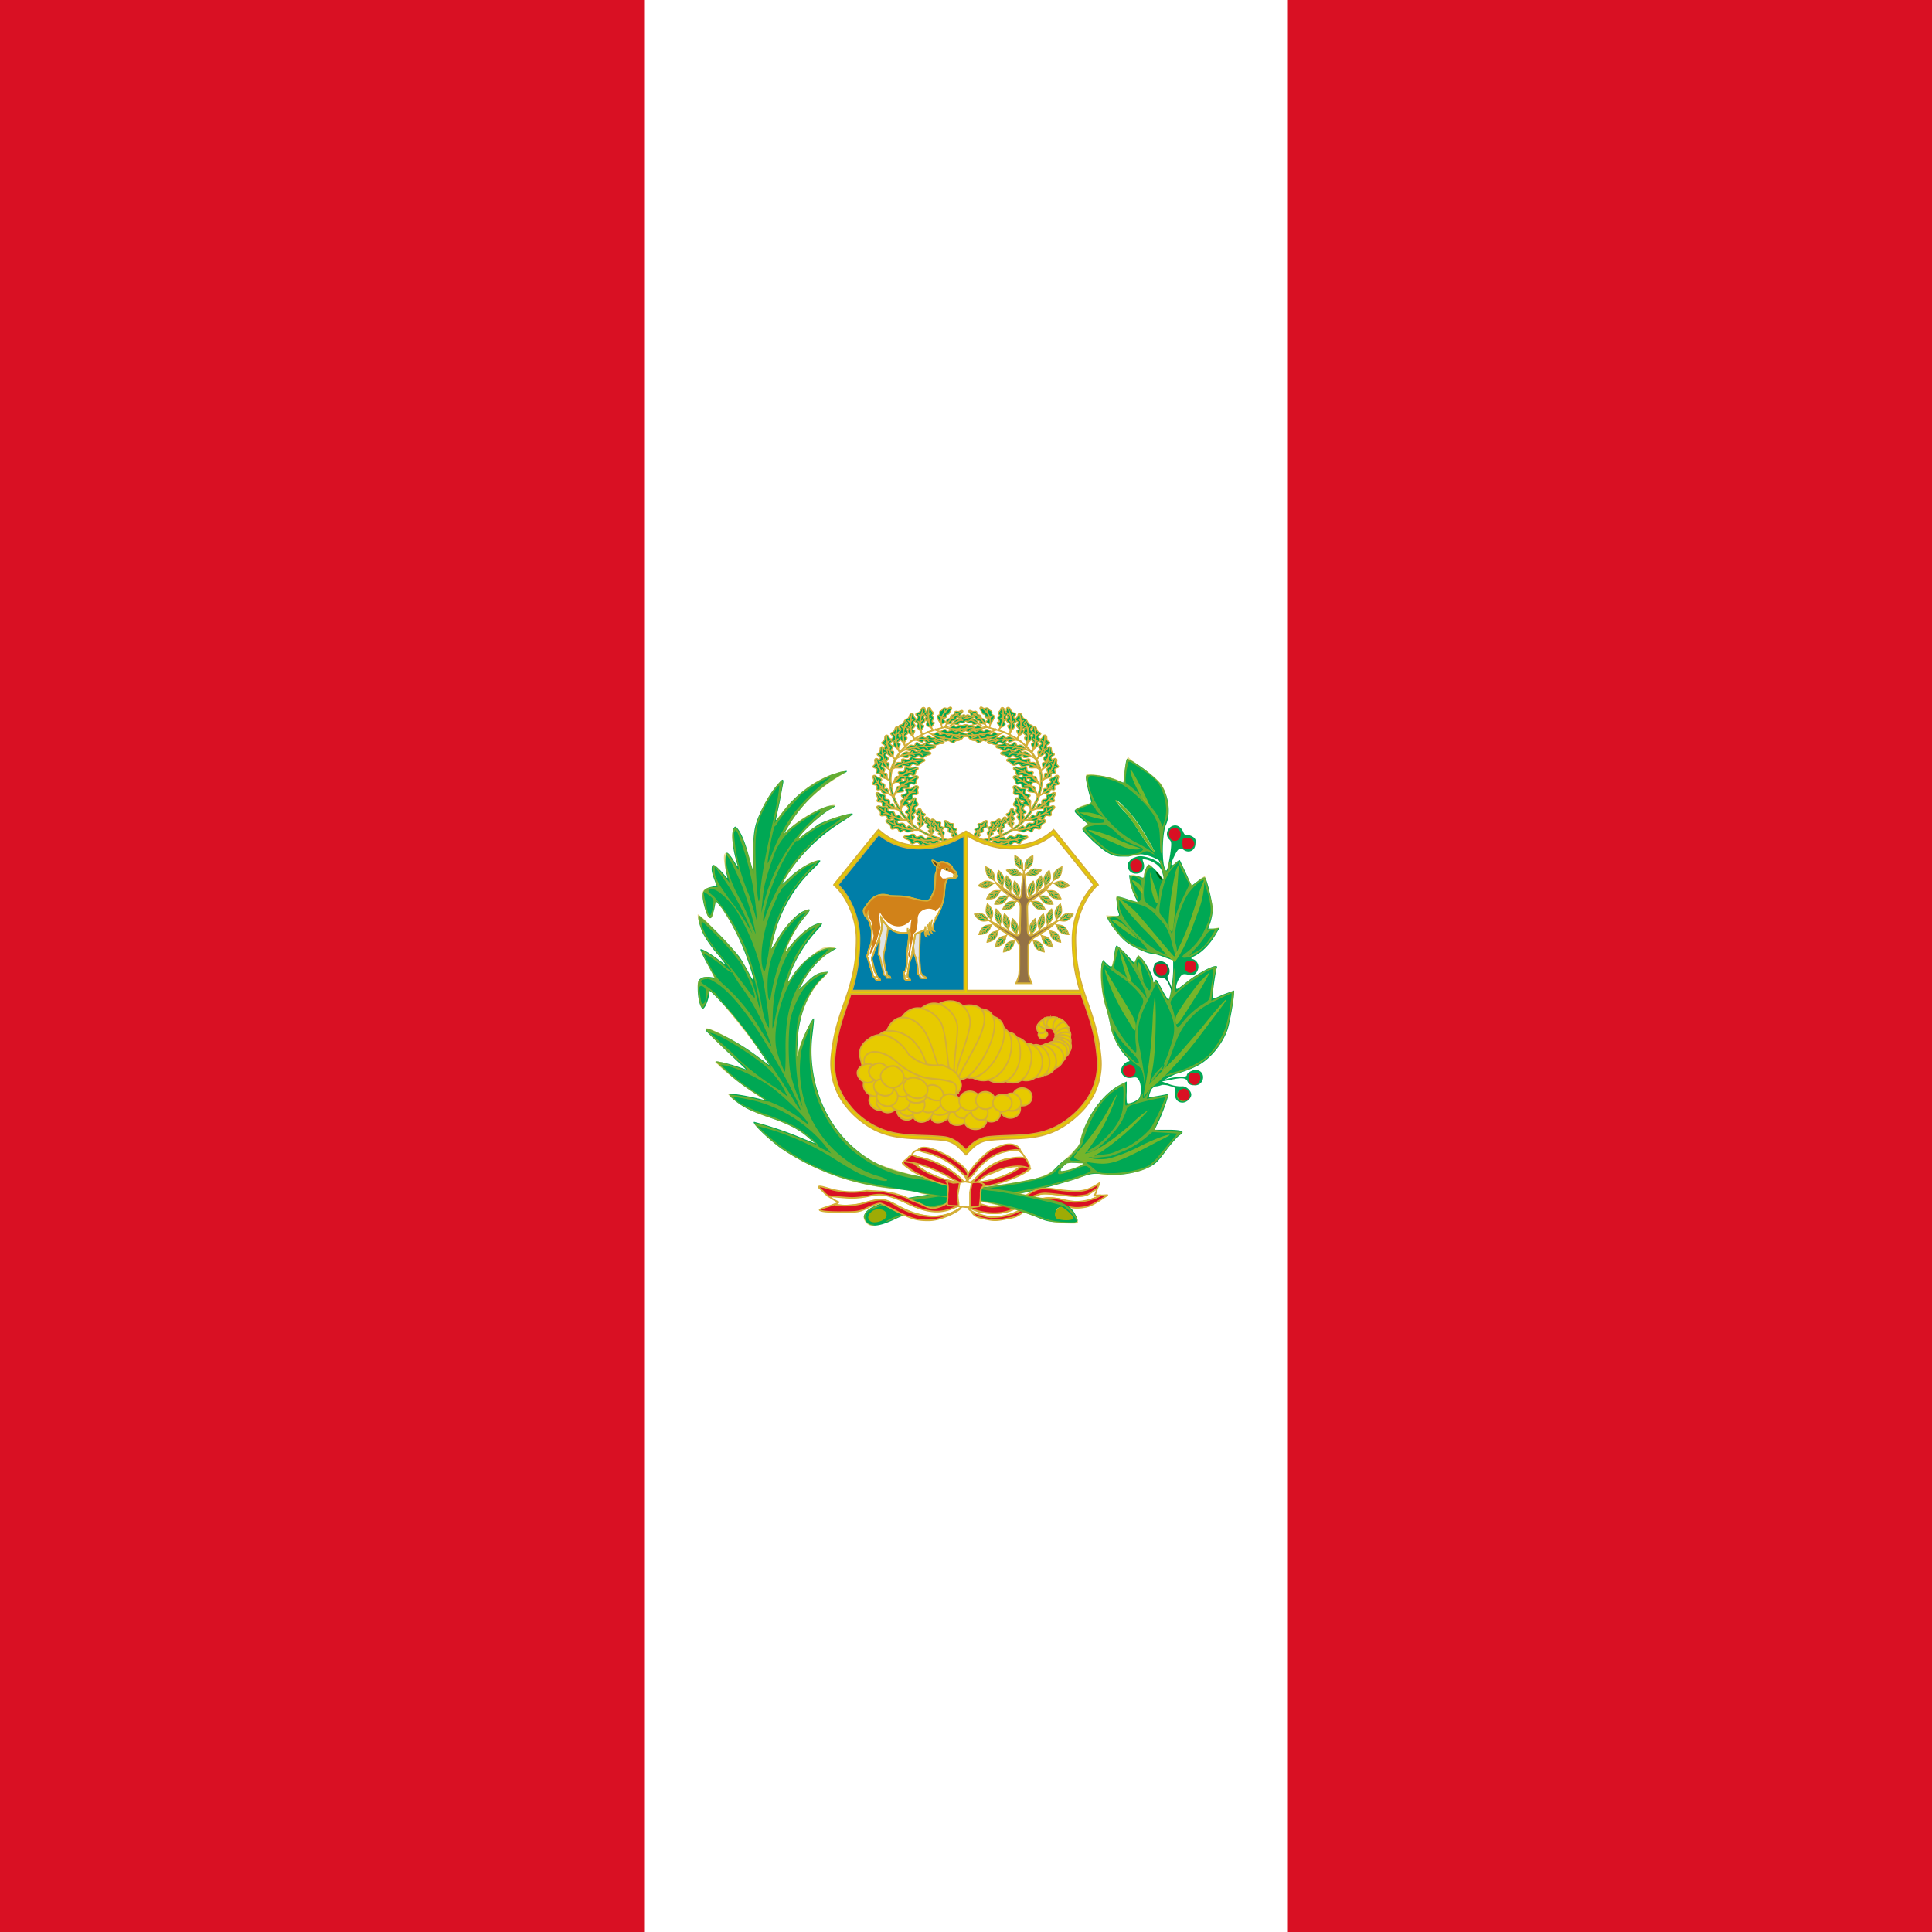 <svg xmlns="http://www.w3.org/2000/svg" xmlns:xlink="http://www.w3.org/1999/xlink" height="512" width="512" viewBox="0 0 512 512"><path fill="#d91023" d="M0 0h512v512H0z"/><path fill="#fff" d="M170.7 0h170.6v512H170.7z"/><g transform="translate(196.3 187.3) scale(.142)" stroke="#d4af37" stroke-width="2" fill="#00a854"><g transform="matrix(.447 -.207 .258 .358 89.4 -67.3)" id="g" stroke-width="4.3"><path d="M480.2 566.9c31.3 33 62.4 68.1 79 111.2 25.1 69.7 18.3 151.5-22.6 214a328.3 328.3 0 0 1-142 116.4 224.8 224.8 0 0 1-164.8 3.5c-20-7.4-38.9-18-57.5-28.3-8.4-1.5-13.9 8.6-7 13.3 62.4 40.6 130.9 42.2 202 28.2a272.9 272.9 0 0 0 99-50.4c44.4-33.3 82.7-77.5 99.8-131 26.2-79 9.3-171.3-45.1-234.6a490.9 490.9 0 0 0-44.7-47.1l4 4.8z"/><path d="M170.6 983.3c-8.1-.9-12.2 11.8-5.1 13.6 4.2-1 10.7-12 5-13.6zm304.2-430.9c-4.5-5.6-14-2.9-17.7-7.3-4-4.7 2.9-6.5-.3-10-3-3.5-7.7-1.7-12-6.5-4.2-4.7-.4-8.8-4-12-3.7-3.4-4.2.8-8.4-3.8s-1.7-12.7-6.3-18.6c-4.5-5.7-3-12.5 2.5-11.2 3.6.8 5 4.4 10.4 5.7 5.5 1.4 7.6-2.5 11.2 1 3.5 3.4.3 9 4 14 3.9 4.8 5.9 1.2 8.6 5.5 2.7 4.4.5 6.6 2.2 11.7 1.7 5 8.4 3.1 10.9 10.7 2.5 7.7-1 20.8-1 20.8z"/><path d="M478.1 564.8c-5.5-26.2-27-57-52.5-79.5 15.2 12 44.8 40.5 54.3 79.3l-1.8.2z"/><path d="M460.2 524.4c-4.2-2.9-7.3-2.8-10.5-3.2 3-.2 5.8-.5 9.5 1.1l1 2.1zm-15.2-19c-4.5-1.4-7.4-.3-10.6.4 2.8-1.2 5.5-2.5 9.2-2l1.4 1.7zm4.4 3.5c-2.2-5.6-2.2-9.7-2.6-14 0 3.9-.3 7.8 1 12.6l1.6 1.4zm13.5 18.1c-2.2-5.5-2.2-9.6-2.5-14-.1 4-.3 7.9 1 12.7l1.5 1.3zm92.3 155c-8.3-3.1-17.2 0-23.9-2.4-7.1-2.6 1.1-8.6-4.4-10.4-5.6-1.7-10.2 5.7-17.8 3.2-7.6-2.4-6.3-10-12.5-11.4-6.3-1.3-6.4 7.2-13.9 4.9-7.4-2.3-7.5-12.3-16-15.7-8.2-3.3-9-11.4-1.3-13.4 5.2-1.3 10.3 2 18 .2s7-8.7 13.1-7.1c6.1 1.5 4.4 10.4 11.4 13.2 7 2.8 11.4-4.9 16.7-2 5.3 3 .3 9.5 4.6 13.7 4.4 4.3 7.8-2.3 14.2 4.2 6.4 6.6 11.8 23 11.8 23z"/><path d="M563.5 691.6c-22.9-25.6-58.7-41.4-101.8-49.7 25 3.4 76.7 15 105.2 50l-3.4-.3z"/><path d="M524.3 661.4c-6.7-.5-10.8 1.4-15.3 3 3.9-2 7.6-4 13-4.6l2.3 1.6zm-27.9-10.8c-6.5 1.2-10 4-14 6.7 3.3-2.9 6.4-5.8 11.5-7.7l2.5 1zm7.2 1c-5.2-4.5-6.9-8.9-9.1-13.3 1.5 4.3 2.8 8.5 6.4 12.8l2.7.5zm25.4 11c-5.2-4.5-7-8.9-9.2-13.3 1.5 4.3 2.9 8.5 6.5 12.8l2.7.5zm25.7 223c7-5.4 9.2-15 14.7-19.4 5.8-4.7 6.2 5.9 10.6 2 4.4-3.7.9-12 6.9-17.2 6-5.2 11.4.2 15.8-4.4 4.3-4.7-2.4-9.7 3.4-14.8 5.8-5.2 13.9.4 21-5 7.1-5.3 14-1.4 11.5 6.4-1.7 5.3-7 7.9-9.7 15.6-2.6 7.8 3.2 11-1.2 15.5-4.5 4.4-10.7-2.2-16.7 2.3s-2 12.7-7.2 15.7-7.7-5.1-13.5-3.8c-5.7 1.4-2.2 8-10.9 10-8.6 1.9-24.7-2.9-24.7-2.9z"/><path d="M542.7 887.4c32.6-5.3 64.3-27.5 93.8-60.3-16 19.9-52.6 58.3-95.8 63.2l2-2.9z"/><path d="M587.6 870.5c4-5.6 4.7-10.2 5.8-15-.5 4.5-.8 9-3.3 14l-2.5 1zm23.5-18.2c2.5-6.3 2-11 2-15.9.6 4.5 1.4 8.8.1 14.3l-2.1 1.6zm-4.6 5.8c6.4-2 10.8-1 15.5-.4-4.2-1.1-8.3-2.4-13.7-1.7l-1.8 2zm-22.2 15.8c6.3-2 10.7-1 15.4-.4-4.2-1.1-8.3-2.4-13.7-1.7l-1.7 2zm2.2-84c5.9-6.6 6.3-16.4 11-21.8 4.8-5.8 7.1 4.5 10.8 0 3.6-4.6-1.3-12.1 3.6-18.4 5-6.2 11.4-2 14.8-7.4 3.4-5.4-4-9 .7-15.2 4.8-6.2 13.7-2.1 19.8-8.9 6-6.6 13.5-4 12.4 4.2-.7 5.4-5.5 9-6.7 17.1-1.3 8.2 5.1 10.2 1.5 15.5-3.6 5.2-10.9-.1-16 5.5-5 5.6.2 12.9-4.3 16.8-4.6 3.9-8.5-3.6-13.9-1.2-5.4 2.5-.7 8.4-9 12-8 3.4-24.7 1.8-24.7 1.8z"/><path d="M575 794c31.1-11.5 58.3-39.3 81.5-77.3-12.2 22.6-41.4 67.4-83 80.5l1.5-3.1z"/><path d="M616.1 768.7c3-6.2 2.8-10.8 3-15.7.4 4.4.9 8.8-.7 14.3l-2.3 1.4zm19.9-22.3c1.3-6.7 0-11.2-.9-16 1.4 4.2 3 8.4 2.7 14l-1.8 2zm-3.5 6.5c6-3.1 10.4-3 15.1-3.4-4.3-.2-8.5-.7-13.7 1l-1.4 2.4zm-19 19.8c5.8-3 10.3-3 15-3.3-4.3-.3-8.5-.7-13.7 1l-1.4 2.3zm-46.2-31.5c-7.9-5.6-18.3-4.8-24.7-9.3-6.9-4.6 3.6-8.6-1.8-12-5.4-3.4-12.4 3-19.8-1.6-7.4-4.7-3.8-12.4-10.1-15.5-6.2-3-8.8 5.7-16 1.2s-4.6-15-12.6-20.9c-7.9-5.7-6.4-14.3 2.4-14.2 5.8 0 10.4 4.9 19.1 5.2 8.7.2 5-4.4 11-1 6.2 3.2 5 12 11.6 17 6.7 4.8 15.2-4.7 20-.2 4.9 4.6-2.4 10 1 15.6s9-.3 14 8.4c5 8.6 5.9 27.3 5.9 27.3z"/><path d="M573.4 753.5c-17-33.1-50.6-59.7-94.2-80.5 25.7 10.6 77.4 37.1 97.8 81.7l-3.6-1.2z"/><path d="M540.3 711c-7-2.4-11.9-1.6-17-1.2 4.6-1 9.2-2.1 15-1l2 2.2zm-26.6-19c-7.3-.7-11.8 1.4-16.7 3 4.2-2.1 8.3-4.3 14.3-4.8l2.4 1.7zm7.4 3c-4.2-6.2-4.8-11.3-6-16.4.4 4.8.7 9.6 3.3 15.1l2.7 1.2zm23.8 18.5c-4.2-6.2-4.8-11.2-5.9-16.4.4 4.9.6 9.7 3.3 15.2l2.6 1.2zm43.1 36.9c4.5-7.8 3-17.5 6.5-23.8 3.7-6.7 8 3 10.6-2.3 2.6-5.2-3.6-11.5 0-18.7 3.6-7.2 10.7-4.3 13-10.3 2.3-6-5.7-8-2.2-15 3.5-7.1 13-5 17.7-13 4.5-7.7 12.3-6.8 12.8 1.5.4 5.5-3.6 10-3.2 18.2.4 8.2 7 9 4.5 14.8-2.5 5.9-10.6 2.2-14.5 8.8-4 6.5 2.7 12.5-1 17.3-3.7 4.8-9-1.7-13.9 1.8-4.8 3.6 1 8.4-6.4 13.6-7.3 5.1-23.9 7-23.9 7z"/><path d="M577.5 756.8C605.8 739 627 706 642.3 664c-7.5 24.7-27.4 74.7-65.6 96.3l.8-3.4z"/><path d="M613 723.3c1.6-6.6.5-11.2-.2-16 1.2 4.3 2.5 8.5 2 14.1l-1.9 2zm15-26c0-6.9-2.1-11-4-15.5 2.2 3.9 4.5 7.6 5.4 13.2l-1.4 2.3zm-2.1 7.1c5.2-4.3 9.6-5.1 14.1-6.5-4.3.7-8.5 1.1-13.2 4l-1 2.5zM611 727.8c5.1-4.3 9.6-5 14-6.4-4.2.6-8.4 1-13.1 3.9l-1 2.5zM557.4 639c3.6-8.7.8-18.6 3.6-25.7 3-7.5 8.7 2 10.7-3.9 2.1-5.8-5.2-11.5-2.4-19.4s10.6-6 12.2-12.6c1.6-6.6-7-7.5-4.3-15.3 2.8-7.9 13-7.1 16.8-16 3.7-8.6 12-8.8 13.6-.3 1 5.7-2.5 11-1 19.5 1.4 8.4 8.4 8.2 6.6 14.7-1.9 6.5-10.8 3.8-14 11.2-3.2 7.3 4.4 12.6 1.2 18.2-3.2 5.5-9.6-.6-14.1 3.8-4.6 4.3 2 8.5-5 15-7 6.3-24 10.7-24 10.7z"/><path d="M547.3 647.1c27-22.6 44.8-59.8 55.3-105.8-4.6 26.8-18.8 81.6-55.7 109.5l.4-3.7z"/><path d="M579.8 607.3c.8-7.2-.9-11.8-2.2-16.7 1.8 4.3 3.7 8.5 4 14.4l-1.8 2.3zM592 578c-.9-7.2-3.7-11.1-6.1-15.6 2.7 3.7 5.6 7.3 7.2 13l-1.1 2.6zm-1.3 7.7c4.8-5.2 9.3-6.7 13.9-8.8-4.4 1.3-8.7 2.4-13.3 6l-.6 2.8zm-12.4 26.4c4.9-5.2 9.3-6.6 13.9-8.7-4.4 1.3-8.7 2.4-13.3 6l-.6 2.7z"/><path d="M533.4 605.3c4.2-6.6-1-18.7 2.2-24 3.6-5.8 7.3 2.9 9.8-1.7 2.6-4.5-.4-10.3 3-16.4 3.6-6.2 8.6-1.7 10.9-6.9 2.2-5.2-2-5.3 1.3-11.4 3.4-6 12-3.9 16.6-10.6 4.3-6.6 11.4-5.5 11.7 1.9.2 4.8-2.9 7.1-2.7 14.4.1 7.2 4.6 9.5 2.2 14.6-2.5 5-9 1.5-12.6 7.1-3.8 5.6.3 7.8-3.2 11.8-3.5 4-6.4 1.5-10.9 4.4-4.5 3-.7 11.3-7.6 15.6s-20.7 1.2-20.7 1.2z"/><path d="M522 611.2c24.4-10.6 48.7-42.4 63.8-78.7-7.6 21.4-27.5 63.7-63 81l-.7-2.3z"/><path d="M556.9 582.6c1.7-5.7.8-9.8.3-14 1 3.8 2 7.5 1.5 12.5l-1.8 1.5zm14.4-22.2c.2-6-1.6-9.7-3.2-13.8 1.9 3.5 4 6.9 4.6 11.8l-1.4 2zm-2 6.2c4.8-3.6 8.9-4.1 13-5.1-3.9.4-7.8.6-12.2 2.8l-.9 2.3zm-14.2 20c4.8-3.6 8.9-4.2 13-5.1-3.8.3-7.7.6-12.2 2.8l-.8 2.2zM381.8 1012.3c3.6-9 1-19.7 3.7-27.1 2.9-7.9 8.4 2.5 10.4-3.6s-5-12.5-2.2-20.9c2.8-8.3 10.3-5.8 12-12.8 1.5-7-6.8-8.3-4.2-16.5 2.7-8.3 12.6-7 16.4-16.2 3.7-9 11.7-8.8 13.2.4 1 6-2.4 11.5-1 20.6 1.3 9.2 8.1 9.3 6.3 16-1.8 6.9-10.5 3.6-13.7 11.3-3.1 7.6 4.3 13.7 1 19.4-3 5.7-9.2-1-13.7 3.4-4.4 4.4 2 9.2-4.9 15.7-6.8 6.5-23.3 10.3-23.3 10.3z"/><path d="M375.2 1016.4c26.5-22.7 40.7-57.4 51.2-105.9-4.7 28.3-15.5 82-51.6 109.8l.4-3.9z"/><path d="M403.8 979.7c.8-7.6-.8-12.6-2-18 1.6 4.8 3.5 9.4 3.7 15.7l-1.7 2.3zm12-30.5c-.7-7.7-3.4-12-5.8-17 2.7 4.2 5.5 8.1 7 14.3l-1.1 2.7zm-1.2 8.1c4.7-5.3 9.1-6.6 13.5-8.6-4.2 1.1-8.5 2-13 5.7l-.5 3zM402.4 985c4.7-5.3 9.1-6.7 13.5-8.6-4.2 1.1-8.4 2-12.9 5.6l-.6 3zM561 832.2c-7-7.5-19.2-10.1-25-16-6.3-6.4 7-6.5 2-11.2-5-4.7-15.3-1.3-22.2-7.8-6.8-6.4-.3-12-6.4-16.7-6-4.7-12 2.2-18.7-4.1-6.8-6.3-.2-14.6-7.4-22.3-7-7.6-2.6-14.8 7.5-11.8 6.6 1.9 10.2 7.6 20 10.6 10 3 13.7-3 19.5 1.8 5.9 4.8-2 11.2 3.9 17.6 6 6.4 16 2.6 20 8.1 4 5.6-6 8-4 14 2 6.2 10.3 2.7 13.1 11.8 2.9 9.2-2.2 26-2.2 26z"/><path d="M540.3 797c-7.2-4.3-13-5.1-19-6.5 5.6.6 11.1 1.1 17.6 4l1.4 2.5zm-24-25.2c-8.2-2.9-14-2.5-20.2-2.6 5.6-.5 11-1.2 18 .3l2.1 2.3zm7.4 5c-2.8-6.8-1.8-11.4-1.4-16.3-1.1 4.4-2.5 8.6-1.3 14.3l2.7 2zm21 23.9c-2.7-6.8-1.7-11.4-1.3-16.3-1.2 4.4-2.5 8.7-1.3 14.4l2.7 1.9z"/><path d="M561.7 840c-8.5-34.5-35.7-63.6-78.5-95.8 25.8 17.5 73.7 52.4 82.2 98l-3.7-2.1z"/><g id="d"><path d="M527.3 890.5c-3.4-8.8-19.8-13-22.7-20.1-3-7.6 9.1-5.3 6.6-11-2.6-5.7-13.4-4-17-11.8-3.4-7.8 5-12.3 1.3-18.2-3.6-5.9-11.8 0-15.4-7.5-3.5-7.6 6-14.8 2.8-24-3.3-9 3.8-15.4 11.7-10.6 5.3 3.2 6.2 9.6 13.9 14.4 7.7 4.9 13.7-.6 17 5.4 3.2 6-6.7 11-4 18.5 2.8 7.6 13.6 5.6 15 12 1.2 6.3-9 6.9-9.7 13.4-.7 6.5 8.3 4.5 7 14.3-1.3 9.8-6.5 25.2-6.5 25.2z"/><path d="M520 853.1c-4.7-5.7-13-9-18-11.4 5 1.7 13.2 4.5 17.8 8.5l.2 3zm-10-24.9c.4-7.3 3.2-11.8 5.7-16.7-2.9 4.2-5.9 8.3-7.2 14.3l1.6 2.4zm12.5 26c.3-7.3-.1-9.7 2.3-14.6-2.9 4.2-2.6 6.3-3.9 12.3l1.6 2.4z"/><path d="M525.2 906.6c6.8-36.5-12.8-78.4-38.3-118.7 16.1 22.4 52.2 73.9 40.7 121.6l-2.4-2.9z"/><path d="M505.4 821.8c-6.2-4.3-11.7-5-17.2-6.3 5.2.5 10.5.9 16.2 3.6l1 2.7z"/></g><path d="M493.6 566.1c-2-7-11.8-8.6-13.4-14.2-1.8-6 5.2-4.7 3.7-9.2-1.5-4.5-6.4-4.9-8.4-11s3-8.2 1-12.8c-2-4.6-4.2-1-6.2-7s3.4-12.3 1.5-19.6c-1.9-7 2.1-12.6 6.6-9.2 3 2.3 3 6.2 7.4 9.7 4.4 3.5 7.9.9 9.8 5.5 1.8 4.7-3.3 8.5-1.8 14.5 1.6 6 4.9 3.7 5.6 8.8.8 5-2.1 6.2-2.5 11.6-.4 5.3 6.4 6.4 5.7 14.4-.7 8-9 18.5-9 18.5z"/><path d="M491.7 578.8c5.2-26.2-2.3-63.4-17-94.8 9.3 17.3 25.2 56 18.7 95.4l-1.7-.6z"/><path d="M491.1 534.4c-2.7-4.4-5.5-5.7-8.3-7.5 2.8 1.1 5.5 2 8.2 5.1l.1 2.4zm-6.5-23.8c-3.5-3.2-6.6-3.5-9.8-4.2 3 .1 6 .1 9.3 2l.5 2.2zm2.7 5c.2-6 1.8-9.8 3.2-14-1.6 3.7-3.3 7.1-4 12l.8 2zm5.3 22.3c.1-6 1.7-9.8 3.1-13.9-1.6 3.6-3.3 7-4 12l.9 1.9zM509.7 575.2c-.2-6.9-7-11.4-7.2-16.9-.3-5.8 14.6-4.3 14.2-8.8-.4-4.4-5.4-4.8-6-10.8-.5-6 5.3-8 4.4-12.5-1-4.5-4.1-1-4.7-6.9-.6-5.8 2-12.4 1.8-19.5-.1-7 5.6-12.4 9.4-9 2.6 2.2 1.5 6 5.2 9.5s8.4 1 11.3 4.5c3 3.5 2.3 6.4 2.4 12.3 0 6 4.1 3.6 3.6 8.6-.5 5-3.9 6.1-5.7 11.3-1.8 5.3 5.2 6.3 2.3 14.2-2.8 7.9-31 24-31 24z"/><path d="M499.2 585.6c24.4-21.6 36.5-63.2 18.3-94a68.8 68.8 0 0 1 8.1 50.3 92.1 92.1 0 0 1-24.8 44.2l-1.6-.5z"/><path d="M522.3 550.8a31.3 31.3 0 0 0-8.7-11.5c2.6 1 7.1 6.2 9.2 9.2l-.5 2.3zm4-26.9c-2.9-3.1-6.1-3.4-9.2-4.1 3 .1 6.2.1 9.2 2v2.1zm1.1.2c1.8-5.8 4.4-9.5 7-13.6-2.7 3.5-5.4 7-7.4 11.8l.4 1.8zm-4.2 27.6c1.7-5.9 7.8-3.8 12.4-5.3-3.5.1-10.8-1.4-13 3.4l.6 1.9zM478.9 575.9c-6.5-4.6-4.6-15.7-9.7-19.5-5.5-4-6.7 3.8-10.8.6-4-3.2-2.7-8.6-8.2-13-5.6-4.4-9.5.2-13.5-3.6-4-3.9.5-4.8-4.9-9.2-5.4-4.4-13.9-.8-20.6-5.5-6.6-4.6-13.8-2.3-11.9 3.8 1.3 4 5.2 5.3 7.3 11.4 2 6-2 8.8 2.1 12.5 4.1 3.7 9.9-.5 15.5 3.4s2 6.5 7 9.2c4.9 2.6 7.1 0 12.7 1.5 5.7 1.5 4.2 9.2 12.7 11.4 8.5 2.1 22.3-3 22.3-3z"/><path d="M492.6 578.5c-28.8-4-64.1-25.6-91-52.7 14.4 16.3 48.2 47.4 91 54.8v-2z"/><path d="M447.2 561.7c-3.5-4.5-3.8-8-4.6-11.6.2 3.3.1 6.7 2.3 10.6l2.3 1zm-22-15.6c-2-5-1.1-8.4-.7-12-1 3.2-2 6.4-1.3 10.7l2 1.3zm4.1 4.7c-6.2-2-10.6-1.6-15.3-1.6 4.2-.5 8.4-1 13.7 0l1.6 1.6zm21 13.8c-6.2-2-10.6-1.7-15.3-1.7 4.2-.4 8.4-1 13.7 0l1.6 1.7zM500.5 605.6c-8-3.5-6.6-15.4-13-18.4-6.8-3-7.7 5.4-12.8 2.9-5-2.6-3.8-8.5-10.7-12-7-3.4-11.3 2.3-16.3-1-5-3.2.3-5-6.5-8.5-6.7-3.4-16.5 2-25-1.6-8.1-3.4-16.4.4-13.7 6.4 1.8 4 6.6 4.5 9.5 10.4 2.9 5.8-1.7 9.6 3.5 12.6 5.1 3 11.6-2.5 18.6.4 7 3 2.9 6.4 9 8.2 6 1.7 8.5-1.5 15.3-1 6.8.4 5.7 8.7 16 9.2 10.2.5 26.1-7.6 26.1-7.6z"/><path d="M517 605.6c-34.5 1.6-78.1-13.7-112.2-36.4 18.4 14 61 39.5 112.3 38.5l-.1-2.1z"/><path d="M461.8 597.2c-4.5-3.9-5.1-7.5-6.3-11.1.4 3.4.6 7 3.5 10.6l2.8.5zm-27.3-11.7c-2.7-4.8-2-8.5-1.8-12.4-.9 3.6-2 7.1-.6 11.4l2.4 1zm5.3 4c-7.5-.8-12.8.5-18.4 1.4 5-1.3 10-2.7 16.3-2.8l2 1.4zm26 10c-7.6-.7-12.8.5-18.4 1.5 5-1.3 9.9-2.8 16.3-2.8l2 1.4z"/><path d="M517.5 629.7c-8.3-3-7.6-15-14.2-17.5-7-2.6-7.3 5.9-12.6 3.7-5.2-2.2-4.3-8.2-11.5-11.2-7.1-3-11 3-16.3 0-5.2-2.8 0-5-7-8s-16.4 3-25 0c-8.5-3-16.5 1.5-13.4 7.2 2 3.9 7 4.1 10.2 9.8 3.2 5.6-1 9.6 4.3 12.3 5.3 2.7 11.5-3.2 18.6-.8 7.2 2.5 3.3 6.2 9.5 7.6 6.2 1.4 8.4-2 15.2-2 6.8 0 6.3 8.3 16.5 8.2 10.3-.1 25.7-9.3 25.7-9.3z"/><path d="M534 628.6c-34.4 3.9-79-8.6-114.4-29 19.2 12.7 63.4 35.4 114.6 31.1l-.3-2z"/><path d="M478.3 623.9c-4.8-3.7-5.6-7.2-7-10.8.6 3.5 1 7 4.1 10.4l3 .4zm-28-10c-3-4.6-2.6-8.3-2.7-12.2-.6 3.6-1.4 7.2.2 11.3l2.5 1zm5.5 3.7c-7.6-.4-12.7 1.3-18.3 2.6 5-1.7 9.8-3.4 16.2-3.9l2 1.3zm26.6 8.3c-7.6-.3-12.7 1.3-18.3 2.6 5-1.6 9.8-3.4 16.2-3.8l2 1.2z"/><g id="a"><path d="M207.2 997.4c6.6-4.3 15.2-3.2 20.6-6.6 5.7-3.5-3-7 1.6-9.7 4.5-2.5 10.2 3 16.4-.5s3.3-9.9 8.5-12.1c5.3-2.3 7.3 5 13.4 1.5 6-3.3 3.8-12 10.6-16.4 6.6-4.4 5.5-11.4-1.8-11.6-4.9-.2-8.7 3.5-16 3.4-7.2 0-8-6-13.1-3.6-5 2.4-1.5 9.7-7.1 13.4-5.6 3.8-11.2-2-15.2 1.5s1.9 8-1 12.5-7.4-.5-11.7 6.3c-4.2 6.8-5.2 21.9-5.2 21.9z"/><path d="M202 1007c14.5-26 42.6-46.3 79-61.5-21.5 7.7-64.6 27.1-82 62.4l3-.8z"/><path d="M230 974c5.7-1.7 9.7-.9 14-.4-3.8-1-7.6-2-12.5-1.4l-1.6 1.8zm22.1-14.5c6.1-.2 9.8 1.6 13.9 3.1-3.5-1.8-7-3.8-11.9-4.4l-2 1.3zm-6.1 2.2c3.6-4.9 4.1-8.9 5.1-13-.4 3.8-.6 7.7-2.9 12l-2.2 1zm-20 14.1c3.6-4.8 4.1-8.9 5.1-13-.4 3.9-.6 7.7-2.8 12.1l-2.3 1z"/></g><g id="b"><path d="M210.3 1024.5c9 3.6 19.3 0 26.7 2.7 7.8 3-1.9 9.8 4.3 11.8 6 2 11.8-6.4 20.1-3.7 8.4 2.8 6.5 11.5 13.4 13 6.9 1.4 7.6-8.2 15.8-5.6 8.2 2.6 7.6 14 17 17.8 9 3.8 9.4 12.9.6 15.1-5.9 1.5-11.5-2.1-20.2 0-8.8 2-8.4 9.7-15.2 8-6.8-1.7-4.2-11.8-12-15-7.6-3.2-13 5.6-18.8 2.3-5.8-3.4.3-10.7-4.3-15.6-4.6-4.8-8.8 2.7-15.7-4.7-6.8-7.4-11.7-26.1-11.7-26.1z"/><path d="M201.6 1013.7c24 29 63.2 46.9 111.1 56.2-27.9-3.8-85.2-16.8-115-56.5l3.9.3z"/><path d="M243.7 1047.8c7.5.6 12.2-1.5 17.3-3.3-4.5 2.2-8.8 4.6-15 5.1l-2.3-1.8zm30.6 12.2c7.4-1.3 11.5-4.6 16-7.6-3.8 3.3-7.4 6.7-13.3 8.8l-2.7-1.2zm-8-1c5.5 5.1 7.1 10 9.4 15-1.5-4.8-2.7-9.6-6.5-14.5l-3-.5zm-27.8-12.4c5.5 5 7.2 10 9.4 15-1.4-4.8-2.7-9.6-6.5-14.5l-2.9-.5z"/></g><use transform="translate(44 17.4)" width="744.1" height="1052.4" xlink:href="#a"/><use transform="translate(59.3 11.2)" width="744.1" height="1052.4" xlink:href="#b"/><g id="e"><path d="M353.5 1034.1c9.8 1 18.8-5.3 26.7-4.7 8.4.6.7 9.8 7.2 10 6.4.3 9.9-9.3 18.7-9 8.8.4 9.2 9.2 16.3 8.7 7-.5 5.3-9.9 14-9.6 8.7.2 11 11.2 21 12.3 9.8 1.1 12.5 9.7 4.5 14.3-5.3 3-11.7 1-19.7 5.4s-5.7 11.7-12.7 12c-7 .1-7.1-10.2-15.5-11.2-8.3-.9-11.3 9-17.8 7.4-6.5-1.6-2.4-10.3-8.1-13.7-5.8-3.3-8 5-16.5-.2s-18-21.7-18-21.7z"/><path d="M342.3 1026.2c30.8 21 73.5 27.4 122.6 23.2-28.2 4-87.3 7.3-126.4-22.4l3.8-.8z"/><path d="M392 1047.2c7.4-1.4 11.4-4.8 16-7.9-3.8 3.4-7.4 6.8-13.2 9l-2.8-1zm33 3.3c6.8-3.3 10-7.6 13.6-11.7-2.8 4.2-5.5 8.4-10.7 12l-3-.3zm-8.1 1.2c6.6 3.4 9.5 7.6 13 11.7-2.7-4.1-5.1-8.4-10-12l-3 .3zm-30.3-4.2c6.7 3.3 9.6 7.6 13 11.7-2.6-4.2-5-8.4-10-12l-3 .3z"/></g><g><path d="M292.7 1024.5c5-5 13.2-6.2 17.3-10.2 4.4-4.3-4.5-5.2-1-8.4s10.2 0 15-4.4c4.8-4.3.5-8.8 4.7-12 4.3-3 8 2.4 12.7-1.8 4.8-4.2.5-10.7 5.6-16 5-5.2 2.1-10.7-4.7-9.2-4.5 1-7 5-13.8 6.7-6.7 1.6-9-3.1-13 0-4.1 3.3 1 8.4-3.1 12.8-4.2 4.4-10.9 1-13.7 4.8-2.8 3.9 3.8 6.2 2.3 10.6-1.5 4.4-7 1.3-9 7.9-2.2 6.6.7 19.2.7 19.2z"/><path d="M292 1030.3c6.7-25 25.7-44.8 55.3-65.9-17.7 11.4-50.8 34.2-57.7 67.3l2.5-1.4z"/><path d="M307.6 1000c5-2.9 8.9-3.1 13-3.8-3.8.2-7.6.2-12 1.9l-1 1.8zm16.8-17.3c5.5-1.6 9.4-1 13.6-.7-3.7-.7-7.4-1.5-12-.8l-1.6 1.5zm-5.1 3.3c2-4.9 1.5-8.3 1.3-12 .7 3.3 1.5 6.6.5 10.7l-1.8 1.3zm-14.8 16.3c2-4.8 1.5-8.2 1.4-11.9.6 3.3 1.4 6.5.5 10.7l-1.9 1.2z"/></g><g><path d="M345.4 1017.3c4-6.2 12.1-9.1 15.5-14.1 3.5-5.3-5.7-4.4-2.8-8.4 3-4 10.4-2.1 14.4-7.6s-1.3-9.3 2.3-13.4c3.7-4 8.6.9 12.5-4.5 4-5.3-1.6-11.2 2.4-17.6 4-6.4 0-11.5-6.6-8.6-4.4 2-6.1 6.7-12.6 9.7-6.4 3-9.8-1.4-13.2 2.8-3.5 4.1 2.8 8.4-.6 13.8-3.3 5.4-10.7 3.2-12.8 7.7-2.1 4.6 5 5.7 4.4 10.5-.6 4.8-6.7 2.7-7.6 10a51.8 51.8 0 0 0 4.7 19.7z"/><path d="M346 1023.4c1.6-27.1 16.9-51.5 42.6-79.3-15.7 15.3-44.6 45.6-45 81.3l2.3-2z"/><path d="M355.5 988.8c4.5-3.8 8.4-4.9 12.4-6.4-3.8 1-7.6 1.7-11.7 4.3l-.7 2.1zm13.6-21.1c5.3-2.8 9.3-3 13.6-3.5-4 0-7.8 0-12.4 1.6l-1.2 1.9zm-4.6 4.3c1.2-5.3-.1-8.8-1-12.5 1.3 3.2 2.8 6.4 2.6 10.9l-1.6 1.6zM353 992c1.1-5.4-.2-8.9-1-12.6 1.3 3.3 2.7 6.4 2.6 10.9l-1.6 1.7z"/></g><g id="f"><path d="M505.9 948.7c7.7-4 11.3-13.1 17.4-16.6 6.6-3.7 5.3 6.8 10.2 3.8 5-3 2.8-11.8 9.5-16 6.7-4 11.3 2.3 16.3-1.6s-.9-10 5.7-14c6.5-4.1 13.6 2.8 21.5-1.4 7.8-4 14 1 10.3 8.3-2.5 5-8.2 6.6-12 13.8-3.8 7.2 1.5 11.4-3.6 15-5.1 3.7-10.2-3.9-16.8-.5-6.6 3.5-4 12.2-9.6 14.3-5.6 2-6.8-6.4-12.7-6-5.9.3-3.5 7.5-12.3 8-8.8.3-24-7-24-7z" transform="translate(9.4 -7.9)"/><path d="M493.7 948.5c33 .2 67.7-16.3 102-43.7-18.9 17-61 48.6-104.4 46.2l2.4-2.5z" transform="translate(9.4 -7.9)"/><path d="M540.7 939.3c4.8-4.7 6.2-9.2 8-13.7-1.1 4.3-2.1 8.6-5.4 13.2l-2.6.5zm26-13.9c3.5-5.8 3.7-10.5 4.5-15.3-.1 4.4 0 8.9-2.2 14.1l-2.3 1.2zm-5.4 5c6.6-1 10.7.8 15.3 2.1-4-1.8-7.8-3.7-13.3-3.9l-2 1.7zm-24.4 11.8c6.5-.9 10.7.8 15.2 2.2-4-1.8-7.8-3.7-13.2-4l-2 1.8z" transform="translate(9.4 -7.9)"/></g><g><path d="M583 716.2c3.6-8.6.8-18.5 3.6-25.6 3-7.5 8.7 2 10.7-3.9 2.1-5.8-5.2-11.5-2.4-19.4s10.6-6 12.2-12.6c1.6-6.6-7-7.5-4.3-15.3 2.8-7.9 13-7.1 16.8-16 3.7-8.6 12-8.8 13.6-.3 1 5.7-2.5 11-1 19.5 1.4 8.4 8.4 8.2 6.6 14.7-1.9 6.5-10.8 3.8-14 11.2-3.2 7.3 4.4 12.6 1.2 18.2-3.2 5.5-9.6-.6-14.1 3.8-4.6 4.3 2 8.5-5 15-7 6.3-24 10.7-24 10.7z"/><path d="M573 724.4c27-22.6 44.7-59.8 55.2-105.8-4.6 26.8-18.8 81.6-55.7 109.5l.4-3.7z"/><path d="M605.4 684.6c.8-7.2-.9-11.8-2.2-16.7 1.8 4.3 3.7 8.5 4 14.4l-1.8 2.3zm12.3-29.2c-.9-7.2-3.7-11.1-6.1-15.6 2.7 3.7 5.6 7.3 7.2 13l-1.1 2.6zm-1.3 7.7c4.8-5.2 9.3-6.7 13.9-8.8-4.4 1.3-8.7 2.4-13.3 6l-.6 2.8zM604 689.5c4.9-5.2 9.3-6.7 13.9-8.7-4.4 1.3-8.7 2.4-13.3 6l-.6 2.7z"/></g><g><path d="M572.3 672c4.4-7.6 3-17.3 6.4-23.6 3.7-6.8 8 3 10.6-2.3 2.7-5.3-3.6-11.6 0-18.8 3.7-7.1 10.8-4.3 13-10.3 2.4-6-5.7-8-2.2-15 3.5-7.1 13-5 17.7-13 4.6-7.7 12.4-6.8 12.9 1.5.4 5.5-3.6 10-3.2 18.2.3 8.2 7 9 4.4 14.8-2.5 6-10.6 2.3-14.5 8.8-3.9 6.5 2.7 12.6-1 17.3-3.7 4.8-9-1.7-13.8 1.9-4.8 3.5.9 8.3-6.4 13.5s-24 7-24 7z"/><path d="M561.8 678.5c28.2-17.8 49.4-50.8 64.8-92.9C619 610.3 599 660.3 561 682l.8-3.4z"/><path d="M597.2 645c1.6-6.6.5-11.2-.1-16 1.2 4.3 2.5 8.5 2 14.1l-2 2zm15-26c0-6.9-2-11-3.9-15.5 2.2 3.9 4.5 7.6 5.3 13.2l-1.4 2.3zm-2 7.1c5.1-4.3 9.5-5.1 14-6.5-4.2.7-8.4 1.2-13.2 4l-.9 2.5zm-14.9 23.5c5.2-4.4 9.6-5.2 14.1-6.5-4.2.6-8.5 1-13.2 3.9l-.9 2.6z"/></g><g><path d="M566.7 776c-7.8-5.7-18.2-5-24.7-9.3-6.8-4.7 3.7-8.6-1.7-12-5.4-3.5-12.5 3-19.9-1.7-7.3-4.7-3.8-12.3-10-15.4-6.3-3.1-8.9 5.7-16.1 1.2-7.3-4.6-4.5-15-12.6-21-7.8-5.7-6.4-14.3 2.4-14.2 5.9 0 10.4 5 19.2 5.2 8.7.3 5-4.3 11-1 6.1 3.3 4.9 12 11.5 17 6.7 4.9 15.2-4.7 20-.1 5 4.5-2.3 9.9 1 15.6 3.5 5.6 9-.3 14 8.3 5 8.6 6 27.3 6 27.3z"/><path d="M572.9 788.2c-17-33.1-50.6-59.6-94.2-80.4 25.7 10.6 77.4 37 97.7 81.6l-3.5-1.2z"/><path d="M539.7 745.8c-7-2.5-11.8-1.6-17-1.3 4.7-1 9.2-2 15.1-1l2 2.3zm-26.5-19.1c-7.4-.6-11.8 1.4-16.8 3 4.3-2 8.4-4.3 14.4-4.8l2.4 1.8zm7.3 3c-4.2-6.2-4.8-11.2-5.9-16.4.4 4.8.6 9.6 3.3 15.1l2.6 1.3zm23.9 18.5c-4.2-6.1-4.8-11.1-6-16.3.5 4.8.7 9.6 3.3 15.1l2.7 1.2z"/></g><g><path d="M574.7 843.4c5.8-6.6 6.3-16.4 11-21.9 4.8-5.8 7.1 4.6 10.8 0 3.6-4.6-1.3-12 3.6-18.3 5-6.3 11.3-2 14.8-7.4 3.4-5.4-4-9 .7-15.2 4.8-6.2 13.7-2.2 19.8-9 6-6.5 13.5-4 12.4 4.2-.7 5.5-5.5 9-6.7 17.2-1.3 8.1 5 10.2 1.5 15.4-3.6 5.2-10.9 0-16 5.5s.2 12.9-4.3 16.8c-4.6 4-8.5-3.6-13.9-1.1-5.4 2.4-.8 8.3-9 11.9-8.1 3.5-24.7 1.9-24.7 1.9z"/><path d="M563.2 847.5c31.1-11.6 58.3-39.4 81.5-77.3-12.2 22.6-41.4 67.4-83 80.5l1.5-3.2z"/><path d="M604.3 822.2c3-6.2 2.8-10.9 3-15.8.4 4.5.9 8.9-.7 14.3l-2.3 1.5zm19.9-22.3c1.3-6.8 0-11.3-.9-16 1.4 4.2 3 8.3 2.7 14l-1.8 2zm-3.5 6.5c6-3.2 10.4-3 15.1-3.4-4.3-.3-8.5-.7-13.7 1l-1.4 2.4zm-19 19.8c5.8-3.1 10.3-3 15-3.4-4.3-.2-8.5-.7-13.7 1l-1.4 2.4z"/></g><use transform="rotate(15 310 758.4)" width="744.1" height="1052.4" xlink:href="#c"/><use transform="rotate(5 93.2 577.1)" id="c" width="744.1" height="1052.4" xlink:href="#d"/><use transform="rotate(-10 275 690.3)" width="744.1" height="1052.4" xlink:href="#e"/><use transform="rotate(10 225.4 653.9)" width="744.1" height="1052.4" xlink:href="#f"/></g><use transform="matrix(-1 0 0 1 840 .1)" width="1" height="1" xlink:href="#g"/></g><g stroke="#d4af37" stroke-width=".4"><path d="M232.8 220.5l-11.2 14a21 21 0 0 1 5.8 14.3c0 6-1 10.2-2.2 14v.1H256v-42.1c-6.8 4.2-16.1 5.9-23.2-.3z" fill="#007ea8"/><path d="M279.2 220.5c-7 6.2-16.4 4.5-23.2.3v42.1h30.8a43 43 0 0 1-2.2-14.1 21 21 0 0 1 5.8-14.3l-11.2-14z" fill="#fff"/><path d="M225.2 263c-1.7 5.1-3.8 9.7-4.5 17.2-1 11.2 8 17.3 11.7 19 5.7 2.7 11.7 1.8 17.8 2.6 2.8.3 4.4 2.1 5.8 3.6 1.4-1.5 3-3.3 5.8-3.6 6.1-.8 12 .1 17.8-2.6 3.7-1.7 12.6-7.8 11.7-19-.7-7.5-2.8-12-4.5-17.3h-61.6z" fill="#d91023"/></g><g stroke="#d4af37" stroke-width="3"><g transform="matrix(.068 0 0 .071 186.3 262)" fill="#00a854" stroke-width="6.2"><g id="j" stroke-width="3.1"><g stroke-width="3.1"><path d="M1074.7-201.4s5.9-20.4 18-29.3c12-9 25.2-5.7 33.2-8.9-5.4 6.8-6 20.3-18 29.3s-33.2 8.9-33.2 8.9zm48.7-36.3c-8.3 2.2-13.5-.4-25 3.8m17.4 1.9c-8.4 2.2-14.2-1.4-25.4 3.4m16.2 3.4c-8 2.8-11.7-1.2-22.5 4m13.3 3c-8 2.7-9.6-1.8-17.5 4.2m9.3 1.8c-5.2 1.7-7.6-.2-12.2 5m46.4-30.6c-4.5 7.4-3.5 13.1-10.8 22.9m3.2-17.1c-4.5 7.3-2.8 13.9-10.5 23.3m1.3-16.5c-5 6.8-2.2 11.5-10.3 20.4m1-13.5c-4.9 6.8-1 9.7-9 15.6m.9-9.5c-3 4.5-2 7.3-8.3 10.2"/><path d="M1130.8-243.6l-24.2 18-31.6 24 32-23.5 24.2-18"/></g><g stroke-width="3.1"><path d="M1108.1-317s16.8 13 20.6 27.5c3.8 14.5-4 25.5-4 34.1-4.4-7.4-16.7-13-20.7-27.5s4.1-34 4.1-34zm15.7 58.7c1-8.6 5.3-12.4 5.7-24.6m-8.1 15.4c1-8.6 6.4-12.7 6.2-24.8m-9.2 13.7c.3-8.4 5.4-10.4 4.6-22.4m-7.6 11.3c.4-8.4 5.2-8.3 2.5-17.9m-5.1 8c.3-5.4 3-7-.2-13.1m11.2 54.4c-5.1-6.9-10.8-8.1-17.1-18.5m14.7 9.3c-5.2-7-12-7.7-17.8-18.4m14.8 7.3c-4.5-7.1-9.9-6.3-15.2-17.1m12.2 6c-4.5-7.1-8.6-4.6-11-14.2m8.4 4.3c-3-4.5-6-4.5-6.4-11.5"/><path d="M1126.6-249.3l-7.8-29.1-10.6-38.3 10 38.5a5074.4 5074.4 0 0 0 7.8 29"/></g><g id="h" stroke-width="3.1"><path d="M1206.4-261.8s16.8 13 20.6 27.5c3.8 14.5-4 25.5-4 34-4.4-7.4-16.7-13-20.6-27.4-4-14.5 4-34.1 4-34.1zm15.8 58.7c1-8.6 5.2-12.5 5.6-24.7m-8.1 15.4c1-8.6 6.4-12.6 6.2-24.8m-9.2 13.7c.3-8.4 5.4-10.3 4.6-22.3m-7.6 11.2c.4-8.4 5.2-8.2 2.5-17.8m-5.1 8c.4-5.5 3-7-.2-13.2m11.3 54.5c-5.2-7-10.9-8.2-17.2-18.6m14.7 9.3c-5.2-6.9-12-7.7-17.8-18.3m14.8 7.2c-4.5-7-9.9-6.2-15.1-17m12.1 6c-4.5-7.2-8.5-4.7-11-14.3m8.4 4.4c-3-4.5-6-4.6-6.4-11.5"/><path d="M1224.9-194.1l-7.8-29.2-10.6-38.2a9314.4 9314.4 0 0 0 17.8 67.5M1170.5-136.7s2.9-21 13.5-31.6c10.7-10.6 24.2-9.2 31.6-13.5-4.3 7.4-3 20.9-13.5 31.5-10.6 10.7-31.6 13.6-31.6 13.6zm43-43c-8 3.4-13.5 1.6-24.2 7.5m17.4-.7c-8 3.4-14.2.7-24.6 7m16.5 1.1c-7.4 3.9-11.7.5-21.7 7.2m13.6 1c-7.5 3.8-9.8-.4-16.7 6.7m9.4.4c-4.8 2.4-7.4 1-11.2 6.8m41.5-37c-3.4 8-1.7 13.4-7.5 24.1m.7-17.3c-3.4 8-.7 14.1-7 24.6m-1.1-16.5c-3.9 7.4-.5 11.7-7.2 21.7m-1-13.6c-3.8 7.4.4 9.7-6.7 16.7m-.5-9.5c-2.3 5-.9 7.5-6.7 11.3"/><path d="M1219.9-186.6l-21.3 21.3-27.9 28.4 28.3-27.9a5074.4 5074.4 0 0 0 21.4-21.3"/></g><g stroke-width="3.1"><path d="M1057-278.6s20.6-5.1 34.4.9c13.8 6 17.5 19 24.3 24.3-8.5-1.2-20.5 5-34.4-.9-13.8-5.8-24.2-24.3-24.2-24.3zm55.9 24c-6-6-6.5-11.9-15.9-19.6m7.1 15.8c-6-6-5.9-12.9-15.6-20.2m5 15.7c-6.3-5.5-4.7-10.7-14.7-17.4m4.2 12.9c-6.4-5.5-3.3-9.2-12.5-13m3.1 9c-4-3.7-3.6-6.7-10.4-8m49.7 24.8c-8.6-.2-13 3.5-25.2 2m16.4-5.8c-8.6-.2-13.4 4.6-25.4 2.6m14.9-7.1c-8.4-.9-11 3.9-22.8 1.3m12.2-5.8c-8.3-.9-8.9 3.9-18-.1m8.6-4c-5.4-.4-7.3 2-13-2"/><path d="M1121.7-251.2L1094-263l-36.6-15.4a9215.4 9215.4 0 0 0 64 28"/></g><g stroke-width="3.1"><path d="M1072.3-384s14.7-15.2 29.5-17.4c14.9-2.3 25 6.7 33.5 7.6-7.8 3.5-14.7 15.2-29.5 17.6-14.9 2.4-33.5-7.7-33.5-7.7zm60-9.3c-8.4-2-11.8-6.6-23.9-8.2m14.5 9.7c-8.4-2-11.9-7.8-24-8.9m12.6 10.7c-8.3-1.3-9.7-6.5-21.7-7m10.4 8.7c-8.3-1.2-7.7-6-17.5-4.3m7.4 6c-5.4-1-6.6-3.8-13.1-1.3m55.3-5.4c-7.4 4.4-9.2 9.9-20.2 15.1m10.8-13.6c-7.4 4.4-9 11-20.2 15.7m8.8-14c-7.5 3.8-7.3 9.2-18.6 13.3m7.3-11.5c-7.5 3.7-5.5 8-15.3 9.5m5.2-7.9c-4.8 2.5-5.2 5.5-12.1 5.1"/><path d="M1141.6-395l-29.8 4.6-39.2 6.4 39.3-5.8 29.8-4.6"/></g><g stroke-width="3.1"><path d="M1102.1-454.9s20 7 28.2 19.6c8.2 12.6 4.2 25.5 6.9 33.7-6.4-5.7-19.9-7.1-28.2-19.6-8.3-12.6-6.9-33.7-6.9-33.7zm33.4 50.8c-1.7-8.5 1.1-13.5-2.4-25.2m-2.8 17.2c-1.7-8.5 2.1-14-2-25.5m-4.3 15.9c-2.3-8 1.8-11.6-2.7-22.7m-3.7 13c-2.3-8 2.3-9.4-3.2-17.6m-2.4 9.2c-1.3-5.3.7-7.6-4.3-12.5m27.8 48.2c-7-5-12.8-4.4-22.1-12.2m16.9 4.2c-7.1-5-13.8-3.6-22.7-11.8m16.4 2.2c-6.5-5.3-11.4-2.9-19.8-11.5m13.4 1.9c-6.4-5.3-9.5-1.7-15-10m9.4 1.5c-4.3-3.4-7.1-2.5-9.6-9"/><path d="M1141-396.4l-16.6-25.2-22-33a9167 9167 0 0 0 38 58.5"/></g><g id="i" stroke-width="3.1"><path d="M1213.7-401.8s16.7 13 20.5 27.5c3.9 14.5-4 25.5-4 34.1-4.3-7.4-16.6-13-20.6-27.5s4-34.1 4-34.1zm15.7 58.7c1-8.6 5.3-12.4 5.6-24.6m-8 15.4c1-8.6 6.4-12.7 6.2-24.8m-9.3 13.7c.4-8.4 5.5-10.4 4.6-22.4m-7.5 11.3c.3-8.4 5.1-8.3 2.5-17.9m-5.2 8c.4-5.4 3-7-.2-13.1m11.3 54.4c-5.2-6.9-10.8-8.1-17.2-18.5m14.7 9.3c-5.2-7-11.9-7.7-17.8-18.4m14.8 7.3c-4.4-7.1-9.8-6.3-15.1-17.1m12.2 6c-4.5-7.1-8.6-4.6-11.1-14.2m8.4 4.3c-3-4.5-6-4.5-6.4-11.5"/><path d="M1232.1-334l-7.8-29.2-10.5-38.3s6.5 25.6 10 38.5a5074.4 5074.4 0 0 0 7.7 29M1167.1-295s8.2-19.4 21.3-27c13-7.4 25.7-2.6 34-4.8-6.1 6-8.3 19.4-21.3 27-13 7.6-34 4.9-34 4.9zm52.6-30.3c-8.5 1.2-13.4-1.9-25.2 1m17 3.8c-8.6 1.2-14-3-25.6.4m15.6 5.3c-8.2 1.9-11.4-2.5-22.8 1.4m12.9 4.4c-8.2 1.8-9.3-2.8-18 2.2m9.1 2.9c-5.3 1-7.4-1-12.6 3.6m49.6-25c-5.3 6.8-5 12.6-13.4 21.4m5.2-16.6c-5.4 6.8-4.4 13.5-13.2 22m3.2-16.3c-5.7 6.2-3.5 11.2-12.6 19m2.7-13.2c-5.7 6.1-2.2 9.4-10.9 14.3m2-9.2c-3.6 4-2.8 7-9.4 9.1"/><path d="M1227.7-330.3l-26 15.1-34.3 20.1 34.5-19.5a5074.4 5074.4 0 0 0 26.1-15.1"/></g><g stroke-width="3.1"><path d="M1182.2-442s19.7-8 34.2-4c14.5 4 20 16.3 27.4 20.7-8.6 0-19.6 7.8-34.1 4-14.5-4-27.5-20.7-27.5-20.7zm58.7 15.9c-6.9-5.2-8.1-10.9-18.5-17.3m9.3 14.8c-7-5.2-7.7-12-18.3-17.9m7.2 14.9c-7.1-4.5-6.3-10-17-15.2m5.9 12.2c-7-4.5-4.6-8.6-14.2-11.1m4.3 8.4c-4.5-3-4.5-6-11.4-6.4m52.7 17.6c-8.6 1-12.5 5.2-24.6 5.5m15.4-8c-8.6 1-12.7 6.4-24.9 6.1m13.8-9.1c-8.4.3-10.4 5.4-22.4 4.5m11.3-7.5c-8.4.3-8.3 5-17.9 2.4m8-5.1c-5.4.4-7 3-13.1-.3"/><path d="M1250-424l-29-7.9-38.5-10 38.3 10.7a5074.4 5074.4 0 0 0 29 7.8"/></g><g stroke-width="3.1"><path d="M1215.1-497.1s19.6 8.2 27 21.3c7.4 13 2.6 25.7 4.8 34-6-6.1-19.4-8.3-27-21.3-7.5-13-4.8-34-4.8-34zm30.3 52.7c-1.2-8.6 2-13.4-.9-25.3m-3.9 17c-1.2-8.6 3-13.9-.3-25.6m-5.4 15.6c-1.8-8.2 2.6-11.4-1.3-22.8m-4.4 12.8c-1.8-8.1 2.8-9.3-2.2-17.8m-2.9 9c-1-5.3 1-7.5-3.6-12.7m24.9 49.8c-6.8-5.4-12.6-5.1-21.4-13.5m16.6 5.2c-6.7-5.4-13.5-4.4-21.9-13.2m16.2 3.2c-6.2-5.7-11.1-3.5-19-12.6m13.3 2.6c-6.2-5.7-9.5-2.2-14.4-10.8m9.3 2c-4-3.6-7-2.8-9.1-9.5"/><path d="M1250.3-436.4l-15-26.2-20-34.3a9081.6 9081.6 0 0 0 34.5 60.8"/></g><use transform="translate(-32 -18)" width="744.1" height="1052.4" xlink:href="#h"/><g stroke-width="3.1"><path d="M1142.4-297.8s16.8 13 20.6 27.5c3.8 14.5-4 25.5-4 34-4.4-7.4-16.7-13-20.6-27.4-4-14.5 4-34.1 4-34.1zm15.8 58.7c1-8.6 5.2-12.5 5.6-24.7m-8.1 15.4c1-8.6 6.4-12.6 6.2-24.8m-9.2 13.7c.3-8.4 5.4-10.3 4.6-22.3m-7.6 11.2c.4-8.4 5.2-8.2 2.5-17.8m-5.1 8c.4-5.5 3-7-.2-13.2m11.3 54.5c-5.2-7-10.9-8.2-17.2-18.6m14.7 9.3c-5.2-6.9-12-7.7-17.8-18.3m14.8 7.2c-4.5-7-9.9-6.2-15.1-17m12.1 6c-4.5-7.2-8.5-4.7-11-14.3m8.4 4.4c-3-4.5-6-4.6-6.4-11.5"/><path d="M1160.9-230.1l-7.8-29.2-10.6-38.2a9314.4 9314.4 0 0 0 17.8 67.5M1106.5-172.7s2.9-21 13.5-31.6c10.7-10.6 24.2-9.2 31.6-13.5-4.3 7.4-3 20.9-13.5 31.5-10.6 10.7-31.6 13.6-31.6 13.6zm43-43c-8 3.4-13.5 1.6-24.2 7.5m17.4-.7c-8 3.4-14.2.7-24.6 7m16.5 1.1c-7.4 3.9-11.7.5-21.7 7.2m13.6 1c-7.5 3.8-9.8-.4-16.7 6.7m9.4.4c-4.8 2.4-7.4 1-11.2 6.8m41.5-37c-3.4 8-1.7 13.4-7.5 24.1m.7-17.3c-3.4 8-.7 14.1-7 24.6m-1.1-16.5c-3.9 7.4-.5 11.7-7.2 21.7m-1-13.6c-3.8 7.4.4 9.7-6.7 16.7m-.5-9.5c-2.3 5-.9 7.5-6.7 11.3"/><path d="M1155.9-222.6l-21.3 21.3-27.9 28.4 28.3-27.9a5074.4 5074.4 0 0 0 21.4-21.3"/></g><use transform="translate(-62 -40)" width="744.1" height="1052.4" xlink:href="#i"/><use transform="translate(-31 -20)" width="744.1" height="1052.4" xlink:href="#i"/></g><use transform="matrix(-1 0 0 1 2501 0)" width="744.1" height="1052.4" xlink:href="#j"/><path d="M1250.5-437.1c-8.6 41.6-8.6 79.1-8.6 79.1-.5 14-7.4 23.7-13.8 20-54.9-31.7-60.3-37.5-89.1-59.6 24.3 26.4 31.2 38.2 86.7 70.2 10.7 6.2 12 16.4 11.6 29.5l-1.6 61.7c-.3 9 5.7 50.1-22.6 34.2-65.4-36.6-63.8-33.6-95.1-51.6 38 32.3 24.4 23.4 90.6 61.7 12 6.9 24.5 24.5 24.5 32.8 0 124.3 1.9 101.5-12.8 139.1h60.4c-14.7-37.6-12.8-14.8-12.8-139 0-8.4 12.6-26 24.5-33 66.2-38.2 51.5-29.3 89.6-61.6-31.3 18-28.7 15-94 51.6-28.4 15.9-22.4-25.2-22.7-34.2l-1.6-61.7c-.5-13 .9-23.3 11.6-29.5 55.5-32 62.4-43.8 86.7-70.2-28.8 22-34.2 28-89.1 59.6-6.4 3.7-13.3-6-13.8-20 0 0 0-37.5-8.6-79.1z" fill="#947245"/></g><g stroke-width="2.7"><path d="M264.5 424.6c-.3 1 1.5 12.4.5 15.7-.5 4.5-.6 5.2-1.7 11.1-1 5.9-2.4 17.3-4.4 24.2a37.3 37.3 0 0 0-.7 12.4l3.6 19.4s1.6 2 1.8 2.7c.3.8-.1 2 0 2.3 1 1.3 1.1 2.7 2.2 3.8.2.2 1 .1 1.1.4.2.2 1.5.3 1.8.4.7.8.6 1.3 1 2.4h-6.3c.2-2.8-2-3.9-2-3.9-.3-.3-2.9-1-3.2-2.7-.4-2.4 0-2.8 0-2.8s-2.2-9-3-11.4c-.6-1.7-.7-2.6-1-4-.7-4.3-1-6.2-3.2-12.5-.6-1-2-1.4-1.9-2.9l.7-1.5v-1L251 461a1.9 1.9 0 0 0 .3-.8c.6-8.7-4.1-17-7.1-24.8-.6-1.5-.1-3-.7-4.5-3.2-1-5.4-6.4-6.6-9.8a23.2 23.2 0 0 1-.8-11.6c.3-1 .5-1.8 1-2.5m63.3 36.6c1-.2 1.4-.3 2.5-.3 0 0 .8 1 1 1.5 1.5 2.8 3.4 15.4 4.4 21.2l1.5 7.9s-.4 2 .2 4.3l.7 2.1c.8 3 1.7 3.8 1.7 3.8.2.8 1.4 6.8 1.7 7.5a75.9 75.9 0 0 1 2.6 16.7c-.1 4.7-.1 4.2.3 4.6 1 1 1.5.4 3.7 6.1.2.5.3-.2.6.2.2.6.7.5 1.1.6.8 0 .6.2 1.2.3a6.2 6.2 0 0 0 1.6 0h5.5c-.7-2-3-3.3-4.9-3.4-.8-.5-1.8-1.2-2.1-2.3l-2.3-3.3c.1-.7-.4-1.7-.6-2.5l-2-23.2s.4-2.3.4-4.7c-.2-12.8.6-25.6 1-38.5.2-1 4-4.7 4-4.7" fill="#e3e4e5" stroke-linecap="square" transform="matrix(.156 0 0 .157 193.9 177.6)"/><path d="M356.8 323.8a7.3 7.3 0 0 0-5.5 2.5c-1.8 2.5-3 7.6-3 10.6-.1.8.2 1.4 0 2.2-1 2.4-1.6 4.6-1.7 5-.7 4.2-.9 19.7-2 25.6-1 6-6 14.6-8 17.4a9.8 9.8 0 0 1-4.5 2.2c-.8.2-7.2-.5-7.2-.5-8.4-.6-21-5.2-29.5-6.4-8.4-1.1-18.7-.6-26.6-1.4 0 0-10-3.7-19.1-1-9 2.6-14.1 7.5-22 19.5 0 0-3.4 4.1-3.4 5.5a17 17 0 0 0 5.2 12.8c1.1 1 .8.1.7-.1.4.7.7 2.4 1.1 3 1.2 1.6 2.4 3.4 3.4 5.2.7 1.5.3 3.2 1 4.8 3.9 8.3 2 16.8 2 26.4a2 2 0 0 1-.2.9c0 5.7-5.6 13.3-5.6 19v1.2l-.7 1.6c0 1.6-2.1 1.9-1.5 3 3 6.7 3.4 8.7 4.5 13.2.4 1.7.6 2.6 1.3 4.5 1 2.4 4 12 4 12s-.3.6.3 3.2c.4 1.8 3.3 2.3 3.6 2.6a6 6 0 0 0 2.7 4.7c0 .4 2.5.3 2.8.3l3-.2c0-1.3-.4-2-1.3-2.8-.3-.1-1.5-.5-1.7-.7l-.6-1c-1.3-1.1-1.5-2.6-2.6-4-.2-.2.1-1.6-.2-2.4-.3-.9-2.2-2.8-2.2-2.8l-5.2-20.9c-.7-4.7 2.8-7.4 3.2-11.3 0-.8 4.6-12.2 4.8-12.8 3.3-8.9 8.8-22.8 8.7-28.7-.1-6.6-.3 1.3.3-3.7.5-3.8-1.7-13.8-1.5-14.8 12.4 20.7 24.5 28.2 44.4 26.2h2.6s.5 1.1.5 1.6c.8 2.9-1 15.3-1.7 21.2l-.9 7.8s-1 2-1 4.2v2.1c0 3 .7 4 .7 4l-.5 7.4a61 61 0 0 1-2.3 15.4c-.2.6-.7 1.5-1.3 1.6-.6.5-1.5 1.4-1.6 2.2 0 .6 0 1.2.2 1.8 0 .5.5 1.2.8 1.6.4 1.7.2 3.6.2 5.4l.3 1.7c.1.5.6.5 1 .6.7.2.5.6 1 .8l1.6.1h5.4c-.1-2-2-3-3.5-4-.7-.6-.6-.8-.6-1.8l-.1-4c0-.7.3-1 .5-1.5.3-.7.1-1.7.1-2.5 1-6.9 2.2-14 4-20.6 1.5-2 2.1-4.4 2.5-6.7 0 0 1.2-3.2.8-5l5-30c.5-1.1 1.3-2 2.4-2.3 6.2-2.7 12.3-4.6 18-8.6 6.4-4.4 10.2-11.6 14.7-18 1-2 2.1-3.6 3.2-5.4 3.9-5.5 8.7-20 10-27.2 1.6-8.5 1-16.9 3.4-27 .5-2.1 2.4-3.8 2.8-6v-.5l1.2-.1 3.8-.5h3.2l1.8.1c.6 0 1.4.6 1.9.6s1-.1 1.3-.6c.7-.8.7-.5.9-1.3 0-.2.3 0 .4 0 .5-.2.9-.8 1.4-1 .4 0 .7-.2.8-.5v-1.6c0-.8 0-.8-.5-1h-.2c-.6-.3 0-1.4 0-2l-.1-1.6c-.3-.5-.4-.7-.9-1.1l-.9-1c-2.8-2.3-4-4.1-6-6 .3-.4.3-.6.2-1.3-1-2.7-2.7-3.2-5.6-5.5a25.7 25.7 0 0 0-10.1-3.6h-1.6a6.6 6.6 0 0 0-.4 0z" fill="#fff" stroke-linecap="square" transform="matrix(.156 0 0 .157 193.9 177.6)"/><path d="M249.5 228.4a1.1 1.1 0 0 0-.8.4c-.3.4-.5 1.2-.5 1.6v.4l-.3.8c0 .6-.1 3-.3 4s-.9 2.3-1.2 2.7c-.2.3-.6.3-.7.4l-1.1-.1c-1.4-.1-3.3-.8-4.6-1-1.4-.2-3-.1-4.2-.2 0 0-1.5-.6-3-.2-1.4.4-2.2 1.2-3.4 3 0 0-.5.7-.5 1 0 .6.2 1.5.7 2h.2a6 6 0 0 1 .2-1.6 4.6 4.6 0 0 0 .3 1.6l.6 1 .6 3.8-.5 2.8c-.5 1.4-.7 2.6-.1 1.7.2-.5 1.1-2.2 1.6-3.8.4-1.6.9-2.6.8-3l-.3-2.4v-.4l.2-1.1c2.3 4.3 6 4.8 8.4 1.8-.3 1.2-.4 3-.3 3.7v.7l-.4 4.1-.2.5v.7h.1v.7l.4-1v-.2-.5l.9-4.7a.4.4 0 0 1 0-.1l.6-.6c.1-.2.6-2 .5-3.3-.1-2.7 3.5-3.5 4.7-2.1l1.1-1a6.3 6.3 0 0 0 .8-1.5v-.3a9.7 9.7 0 0 0 .4-1.7v-1l.1-1a11.8 11.8 0 0 1 .3-1.2v-.2l.2-.3a2.9 2.9 0 0 0 .1-.2V232.8h.2-.9a1 1 0 0 1-.4 0l-.7-.8.3-1.3c.3-.7.6-.2 1.3 0a6 6 0 0 1 2 1l.6.1h.1l.1-.3a1.4 1.4 0 0 0 0-.1.4.4 0 0 0 0-.1.4.4 0 0 0-.2-.2l-.1-.1-1-1c.1 0 .1 0 0-.2 0-.4-.3-.5-.8-.8a4 4 0 0 0-1.6-.6h-.2z" fill="#d18219" stroke="none"/><path d="M356.8 323.8a7.3 7.3 0 0 0-5.5 2.5c-1.8 2.5-3 7.6-3 10.6-.1.8.2 1.4 0 2.2-1 2.4-1.6 4.6-1.7 5-.7 4.2-.9 19.7-2 25.6-1 6-6 14.6-8 17.4a9.8 9.8 0 0 1-4.5 2.2c-.8.2-7.2-.5-7.2-.5-8.4-.6-21-5.2-29.5-6.4-8.4-1.1-18.7-.6-26.6-1.4 0 0-10-3.7-19.1-1-9 2.6-14.1 7.5-22 19.5 0 0-3.4 4.1-3.4 5.5a17 17 0 0 0 5.2 12.8c1.1 1 .8.1.7-.1.4.7.7 2.4 1.1 3 1.2 1.6 2.4 3.4 3.4 5.2.7 1.5.3 3.2 1 4.8 3.9 8.3 2 16.8 2 26.4a2 2 0 0 1-.2.9c0 5.7-5.6 13.3-5.6 19v1.2l-.7 1.6c0 1.6-2.1 1.9-1.5 3 3 6.7 3.4 8.7 4.5 13.2.4 1.7.6 2.6 1.3 4.5 1 2.4 4 12 4 12s-.3.6.3 3.2c.4 1.8 3.3 2.3 3.6 2.6a6 6 0 0 0 2.7 4.7c0 .4 2.5.3 2.8.3l3-.2c0-1.3-.4-2-1.3-2.8-.3-.1-1.5-.5-1.7-.7l-.6-1c-1.3-1.1-1.5-2.6-2.6-4-.2-.2.1-1.6-.2-2.4-.3-.9-2.2-2.8-2.2-2.8l-5.2-20.9c-.7-4.7 2.8-7.4 3.2-11.3 0-.8 4.6-12.2 4.8-12.8 3.3-8.9 8.8-22.8 8.7-28.7-.1-6.6-.3 1.3.3-3.7.5-3.8-1.7-13.8-1.5-14.8 12.4 20.7 24.5 28.2 44.4 26.2h2.6s.5 1.1.5 1.6c.8 2.9-1 15.3-1.7 21.2l-.9 7.8s-1 2-1 4.2v2.1c0 3 .7 4 .7 4l-.5 7.4a61 61 0 0 1-2.3 15.4c-.2.6-.7 1.5-1.3 1.6-.6.5-1.5 1.4-1.6 2.2 0 .6 0 1.2.2 1.8 0 .5.5 1.2.8 1.6.4 1.7.2 3.6.2 5.4l.3 1.7c.1.5.6.5 1 .6.7.2.5.6 1 .8l1.6.1h5.4c-.1-2-2-3-3.5-4-.7-.6-.6-.8-.6-1.8l-.1-4c0-.7.3-1 .5-1.5.3-.7.1-1.7.1-2.5 1-6.9 2.2-14 4-20.6 1.5-2 2.1-4.4 2.5-6.7 0 0 1.2-3.2.8-5l5-30c.5-1.1 1.3-2 2.4-2.3 6.2-2.7 12.3-4.6 18-8.6 6.4-4.4 10.2-11.6 14.7-18 1-2 2.1-3.6 3.2-5.4 3.9-5.5 8.7-20 10-27.2 1.6-8.5 1-16.9 3.4-27 .5-2.1 2.4-3.8 2.8-6v-.5l1.2-.1 3.8-.5h3.2l1.8.1c.6 0 1.4.6 1.9.6s1-.1 1.3-.6c.7-.8.7-.5.9-1.3 0-.2.3 0 .4 0 .5-.2.9-.8 1.4-1 .4 0 .7-.2.8-.5v-1.6c0-.8 0-.8-.5-1h-.2c-.6-.3 0-1.4 0-2l-.1-1.6c-.3-.5-.4-.7-.9-1.1l-.9-1c-2.8-2.3-4-4.1-6-6 .3-.4.3-.6.2-1.3-1-2.7-2.7-3.2-5.6-5.5a25.7 25.7 0 0 0-10.1-3.6h-1.6a6.6 6.6 0 0 0-.4 0z" fill="none" stroke-linecap="square" transform="matrix(.156 0 0 .157 193.9 177.6)"/><path d="M382.3 343.8l-.3 1.2v.2l.3-1.2v-.2z" fill="#d39044" stroke-linecap="square" transform="matrix(.156 0 0 .157 193.9 177.6)"/><path d="M335 432.9c-2.1 8.3-7.2 10-3.5 17 0 0-1.6 0-2.6-2.8a17 17 0 0 1-.7-6.3 45.3 45.3 0 0 1 1.2-8.5" fill="#fff" fill-rule="evenodd" transform="matrix(.156 0 0 .157 193.9 177.6)"/><path d="M338.7 429.4c-2 8.4-7.1 10-3.4 17.1 0 0-2 0-3-2.7a19 19 0 0 1 0-11.3c.3-1.3 1.2-3.3 1.2-3.3" fill="#fff" fill-rule="evenodd" transform="matrix(.156 0 0 .157 193.9 177.6)"/><path d="M345.8 418.4c-3 5.5-5.3 10.2-6.5 14.3-1.3 4-2 6.3.3 10.6 0 0-1.6-.8-3.7-4.6a13 13 0 0 1-.8-6.6 30.6 30.6 0 0 1 .8-4.4l.8-2.6" fill="#fff" fill-rule="evenodd" transform="matrix(.156 0 0 .157 193.9 177.6)"/><path d="M348.5 414.9c-1.8 2.8-2.4 5.4-3.4 7.7-2 4.6-3.1 8-3.1 10.5 0 2-.4 3.7 2 7.1 0 0-1.2-.1-1.8-.5a6.1 6.1 0 0 1-2.3-2.6c-.7-1.5-1.3-3.6-1.3-6.6 0-1.5.5-3.7.9-5.2s1.8-4.5 1.8-4.5" fill="#fff" fill-rule="evenodd" transform="matrix(.156 0 0 .157 193.9 177.6)"/><path d="M353.3 334.5c0-.2-11.6-3.6-13.3-13.8 2.3-2.2 14.3 5.7 14.5 13" fill="#d18219" fill-rule="evenodd" stroke-width="1.4" transform="matrix(.156 0 0 .157 193.9 177.6)"/><path d="M340.4 320.8c.1.2 6.3.2 11.2 10.6-1.1-1.2-6 1.7-11.1-10.2" fill-opacity=".5" fill-rule="evenodd" stroke-width="1.4" transform="matrix(.156 0 0 .157 193.9 177.6)"/><path d="M368.7 335.5c.2 0 .4-.4.1-.7-5-3.2-4.8.7-8.4.7 1.7 0 1.7.2 2.3 1 2.4 2.4 4 2.2 6-.2" fill-rule="evenodd" stroke-width="1.4" transform="matrix(.156 0 0 .157 193.9 177.6)"/><path d="M381.2 349.8c-.6.6-2.5-.8-4-1" fill="none" stroke-linecap="square" transform="matrix(.156 0 0 .157 193.9 177.6)"/><path d="M382.3 346s-.5-.5-4.3-1c0 0 2.6-2.7 2.8.3" fill-rule="evenodd" stroke-linecap="square" transform="matrix(.156 0 0 .157 193.9 177.6)"/><path d="M302.7 436.9a33.6 33.6 0 0 0-1 1.8c-1 2.3-1.4 4.5.5 8 0 0-1.6 0-2.6-2.8a17 17 0 0 1-.7-6.3l.2-2.4" fill="#fff" fill-rule="evenodd" transform="matrix(.156 0 0 .157 193.9 177.6)"/><path d="M230.7 419.1s-1.5-6.2 2.1-13" fill="none" transform="matrix(.156 0 0 .157 193.9 177.6)"/></g><g fill="#e7ca00" stroke-width="2.3"><path d="M401.4 879.5c-2-1.6-4-6.3-3.3-8.9-2.6-2.2-9.6 2.2-6.2 8.6 3.3 6.4 8 5.9 9.5.3zm19.1 6c.6-3.6-.7-9.7-7-10.8-6.2-1-8 4.6-6.9 10.3 4.5-3.4 11.6-1.6 14 .5z" transform="matrix(.015 -.195 .176 .017 116.1 336.6)"/><path d="M407.4 882c1-4.7 5.9-6 10.6-5.5-3-3.4-6-8.9-10.3-5.7-3.3 2.5-5.6 6.2-.3 11.2z" transform="matrix(.015 -.195 .176 .017 116.1 336.6)"/><path d="M404.8 879.3c.5-3.6 2-8.4 5.9-10.4-3.4-3-11.7-2.1-12.3 4.1-.6 6.2 3 7.5 6.4 6.3zm-16 40c5.4 1 12.4-1.7 10.4-13.6-1.9-11.3-10.2-14-10.8-11.4 4.7 1.7 4.1 17.7.5 25.1z" transform="matrix(.015 -.195 .176 .017 116.1 336.6)"/><path d="M396.8 918.1c5.3 1 13.7-2.1 9.9-13.8-3.7-11.5-12.3-10-12.8-7.2 4.7 1.9 6.5 13 2.8 21z" transform="matrix(.015 -.195 .176 .017 116.1 336.6)"/><path d="M376.7 918.2c3.9 3.4 13.9 4.7 17-6.9 3-10.9.3-14.4-3.6-16.1 2 5.6-5 21.6-13.4 23zm25.5-1c3.2-1.8 10.6-5 5.8-16-4-9-10.1-5.2-11.8-3.7 4.3 1.8 8.1 11.5 6 19.7z" transform="matrix(.015 -.195 .176 .017 116.1 336.6)"/><path d="M409.2 914.6c3-2 10.7-7 4.6-17.8-6.1-10.5-14.2-3.5-14.2-.6 3.5.8 9.6 10 9.7 18.4z" transform="matrix(.015 -.195 .176 .017 116.1 336.6)"/><path d="M416.7 907.3c2-2.8 7.2-9.8-.7-16.8a6.7 6.7 0 0 0-12 4.3c3.2-.5 10.6 5.2 12.7 12.5z" transform="matrix(.015 -.195 .176 .017 116.1 336.6)"/><path d="M421.2 896.3c.5-3.6 2-12.6-7-14.7-9-2-9.6 8.6-8.1 10.4 2.4-2.2 10.5-1 15 4.3zm-50.3 18.6c3.4 4.2 13.4 7 18.6-4.1 5-10.7 2.8-14.7-.9-17.2 1 6.1-9 21.3-17.7 21.3z" transform="matrix(.015 -.195 .176 .017 116.1 336.6)"/><path d="M360.8 906.7c3.3 6.6 19.3 14 25.6 2 5.9-11.6 1-22.2-4-26.2 2.4 11.8-12 29.7-21.6 24.2z" transform="matrix(.015 -.195 .176 .017 116.1 336.6)"/><path d="M352.4 898.4c7.8 17.2 24.1 14.2 29.6 1.7 5.2-11.8 3.8-18.8-2.2-24.4-4 15.2-12.2 23.7-27.5 22.7z" transform="matrix(.015 -.195 .176 .017 116.1 336.6)"/><path d="M342 884c5.9 21.5 27 19 36 6.6 6.4-8.7 4.2-15.1 1-19-7 8.3-19 15.6-37.1 12.4z" transform="matrix(.015 -.195 .176 .017 116.1 336.6)"/><path d="M338 871c.6 21.8 26 24.3 37.4 11.7 8-8.8 7.3-15.4 5.2-19.3-8.5 8.4-25.3 18.4-42.6 7.5z" transform="matrix(.015 -.195 .176 .017 116.1 336.6)"/><path d="M332.7 850.2c-3.9 28.4 29.1 37.6 43.5 20.7 7.7-9 7.3-15.4 5.2-19.3-14.3 10-39.2 11.2-48.7-1.4z" transform="matrix(.015 -.195 .176 .017 116.1 336.6)"/><path d="M329.5 823.5c-9.5 30.7 19.2 41.6 38 38.6 14.9-2.4 23.2-20 21.1-23.8-18.6 13.1-55.4 1.8-59.2-14.7z" transform="matrix(.015 -.195 .176 .017 116.1 336.6)"/><path d="M329 799.7c-12.6 29.9 15.4 47.4 38.6 45.7 15.3-1.2 27.8-7.1 27.2-19.6-22.7 8-58.2-5.4-65.8-26.1z" transform="matrix(.015 -.195 .176 .017 116.1 336.6)"/><path d="M330 775c-12.7 30.5 14.7 55.6 43.4 56.3 14.7.3 21.4-3.6 27.2-13.3-20.7 3.5-64.9-28-70.6-43z" transform="matrix(.015 -.195 .176 .017 116.1 336.6)"/><path d="M329.6 765.3c-11.4 35.9 80.3 80.4 85 33.7-22 11.5-81.8-20.7-85-33.7z" transform="matrix(.015 -.195 .176 .017 116.1 336.6)"/><path d="M327.5 755.6c-15.4 19.8 93 78.2 95.5 28.4-9.7 5-29.8.7-49.2-8.1-19.4-8.8-33.2-22.9-46.3-20.3z" transform="matrix(.015 -.195 .176 .017 116.1 336.6)"/><path d="M311 751.1c19.6.5 61.3 31 89.3 36 17.8 3.3 32.4-4.1 24.1-35.5-28.5 29.1-83-17.8-111.8-6.8-3-1.4.7 8.4-1.6 6.3z" transform="matrix(.015 -.195 .176 .017 116.1 336.6)"/><path d="M314.7 755.5c19-11.8 58.4 10.1 86.2 11.3 17 .7 38.4-18.6 24.4-47-21.9 37.6-82.9 7.5-108.6 27.3-2 4.3-.9 10-2 8.4z" transform="matrix(.015 -.195 .176 .017 116.1 336.6)"/><path d="M307.1 756.8c20.2-14.8 61.6-6.2 88-8.4 17.6-1.4 43.8-32 19.9-57.5-14.9 53.9-64.5 27.3-107.3 58.3-2.1 5.5.8 8.9-.6 7.5z" transform="matrix(.015 -.195 .176 .017 116.1 336.6)"/><path d="M314.4 752c16.6-15.8 57.6-14.7 82-27.1 16.2-8.3 32.8-43.6 4.3-61.4-3 56.7-55.2 39-87.5 81-.7 6 2.8 8.4 1.2 7.5z" transform="matrix(.015 -.195 .176 .017 116.1 336.6)"/><path d="M316.1 744.5c12.4-22.1 50.3-27.6 70.8-46 18.4-16.5 23.4-46.4-7.6-56-2.6 59.3-43.8 46.7-60.7 82.3-3.2 7.8-1.6 20.5-2.5 19.7z" transform="matrix(.015 -.195 .176 .017 116.1 336.6)"/><path d="M325.5 722c12.7-20.2 22.2-13.3 42.4-34 17.3-17.7 22.6-60.3-7.8-61.3 4.5 51.5-15.3 52-29.2 79.7.5 6.1-3.6 16-5.4 15.5z" transform="matrix(.015 -.195 .176 .017 116.1 336.6)"/><g stroke-width="3"><path d="M310.4 602.7l-10.5 5.6L250 762.1l18.1 40 17.2 2.5 20.7-1.5 30.7-138.5 8.7-56.4-21-12.4-14 6.9z" fill-rule="evenodd" transform="matrix(.01 -.16 .122 .016 152.5 322.3)"/><path d="M309.3 597.5l1.3 6.1c9.8-6.8 20.4-.2 23.3 15.7 2.9 15.8-3 38.8-13.7 56.6a167.3 167.3 0 0 0-17 56.2c-1.8 18.8 1.9 41.7-2.2 62.6-2.6 10-7.9 9.1-18.2 8.5 4.1 6.8 9.3 10.6 16 10.3 14.4-3.2 24.7-16.1 28.5-44.8a106 106 0 0 1 9.8-72 85.9 85.9 0 0 0 26.3-50 54 54 0 0 0-9.6-39.1c-11.5-17.4-20.8-18-29.6-16.5l-15 6.4z" transform="matrix(.01 -.16 .122 .016 152.5 322.3)"/></g><path d="M-325.7 629.7c0-3.1 2-5.6 4.5-5.6s4.5 2.5 4.5 5.6h-9z" transform="matrix(.808 .273 .341 -.786 295.4 874.6)" fill-rule="evenodd" stroke-width=".5"/><path d="M295.5 723c-3.8 7.3-11.3 10.6-16.7 7.5-5.4-3.2-6.7-11.7-3-19 3.8-7.3 11.4-10.6 16.8-7.4 5.4 3.1 6.7 11.7 2.9 19zm-19-82c-2.5-3.5-6.3-5.7-10.3-5-2.3.4-4.7 1.8-6.6 3.9l-.2-1c-1.4-7.7 4.8-16.8 11.4-18 3-.5 5.8.6 8 2.7a15.2 15.2 0 0 0-1.2 8.8 15.2 15.2 0 0 0 1 3.6 18.3 18.3 0 0 0-2 5z" transform="matrix(.015 -.195 .176 .011 117 337.7)"/><path d="M300.3 632.4c-2.8-3.6-6.7-5.8-11-5.2-4 .5-8 3.6-10.7 7.7a18.8 18.8 0 0 1-1.1-4.1c-1.4-9 6-19.1 13.7-20.2 2-.3 3.8 0 5.5.8l.1 4c.6 4 2.5 7.6 5 10.2-.9 2.2-1.4 4.5-1.5 6.8zm-42.3 45c0 .2-.3.4-.4.6-3.2-.5-6.2-2.2-8.5-4.7 2.5 2.4 5.6 4 9 4zm6.8-13.6a17 17 0 0 1-8.1-12.3c-1.4-8.7 5.8-18.6 13.3-19.7a9.1 9.1 0 0 1 2.1 0 18.1 18.1 0 0 0-3.5 13c.5 2.8 1.5 5.4 3 7.6-3.2 2.7-5.9 6.9-6.8 11.3z" transform="matrix(.015 -.195 .176 .011 117 337.7)"/><path d="M258.3 689.2c-2 .6-4 .4-5.8-.8-4.4-2.9-5.6-10.5-2.6-17 3-6.3 9-9.2 13.3-6.3 1.7 1.1 2.9 3 3.6 5.1a7.5 7.5 0 0 0-5.4.4c-4.7 2.2-7.1 8.6-5.4 14.3a11 11 0 0 0 2.3 4.3z" transform="matrix(.015 -.195 .176 .011 117 337.7)"/><path d="M262.4 694c-3-1-5.8-3.5-7.4-7.3-3-7-.9-15.6 4.7-19.2 3-1.9 6.1-2 9-.9-.5 3.2-.2 6.6 1.1 9.7 1.4 3.2 3.6 5.5 6.2 6.7a9.6 9.6 0 0 0-7.7 1.3c-3.2 2-5.2 5.6-5.9 9.6zm-5.1 49.4c-7-4.5-11.4-14-9.7-21.1 1.4-6 6.7-8.5 12.5-6.4-2.6 5.2-3.3 12-1.4 18.2 1.4 5.2 4.4 9.2 8 11.4-2.7.6-6 0-9.4-2.1z" transform="matrix(.015 -.195 .176 .011 117 337.7)"/><path d="M251.7 770a12.3 12.3 0 0 1-1-1c-5.6-6.5-7-16.9-3.2-23 3.7-5.8 10.7-6 16.3-.7-3 6.5-2.3 15.3 1.6 22.2a11.9 11.9 0 0 0-10.3.2 14.1 14.1 0 0 0-3.4 2.2z" transform="matrix(.015 -.195 .176 .011 117 337.7)"/><path d="M268 783.8c-5.3-.3-10.6-6.3-12.4-14.5-2-9.1 1.3-17.6 7.3-18.9h.3c2.8 4.7 7.1 7.5 11.7 7.7v.2c-6.6 4.6-9.8 15.3-7 25l.2.5zm-2.8-66.2c-6.6 2.1-14.4-2.7-17.5-10.7-3-8 0-16.3 6.5-18.4 1.7-.5 3.5-.6 5.3-.3 1.5 4.7 4.3 8.4 7.6 10.5a26 26 0 0 0 1 17.5l-2.9 1.4z" transform="matrix(.015 -.195 .176 .011 117 337.7)"/><path d="M270 727.9c-7-4.5-11.4-14-9.7-21.1 1.6-7.1 8.7-9.3 15.8-4.8 2 1.3 3.8 3 5.3 5a25 25 0 0 0-3 23.1c-2.6.4-5.5-.3-8.5-2.2z" transform="matrix(.015 -.195 .176 .011 117 337.7)"/><path d="M284.7 750.9c-3.7 7.6-11.2 10.5-16.7 6.3-5.5-4-7-13.7-3.3-21.3 3.7-7.7 11.2-10.5 16.7-6.4s7 13.7 3.3 21.4zm-9.3-47.8c-3.7 2-7.9 2.2-11.2.4-6.2-3.4-7.6-12.5-3.2-20.4 3.2-5.5 8.4-9 13.4-9.4 2.2 2 5 3 7.9 2.6l.5.5c-8 3.4-12.2 13.3-9.4 22a16 16 0 0 0 2 4.3z" transform="matrix(.015 -.195 .176 .011 117 337.7)"/><path d="M284.2 666c1.2 8-4.1 15.3-10.5 16.2-6.3.9-12.4-4.8-13.7-12.8a17.6 17.6 0 0 1 5.8-15c2.7 4.3 7 6.9 11.4 6.3 1.6-.3 3.2-.9 4.6-1.9a23.1 23.1 0 0 1 2.4 7.2z" transform="matrix(.015 -.195 .176 .011 117 337.7)"/><path d="M287.2 705.7c-5.7 3-12.2-1.4-14.5-9.6-2.3-8.3.5-17.5 6.2-20.4a8 8 0 0 1 5.4-.8 25.5 25.5 0 0 0-1.7 3.6c-3.4 9-1.7 20 3.8 24.3.9.7 1.8 1.2 2.8 1.5a10 10 0 0 1-2 1.4z" transform="matrix(.015 -.195 .176 .011 117 337.7)"/><path d="M304.5 668a14 14 0 0 1-1 7.8c-5.3-3.2-12.2 0-16 7.2a14.9 14.9 0 0 1-8.3-11.5c-1.2-7.7 5-16.4 11.7-17.4v1c1.2 7.4 7.2 12.9 13.6 12.4v.4z" transform="matrix(.015 -.195 .176 .011 117 337.7)"/><path d="M303.5 696.7c-4.2 9.2-12.9 13.3-19.2 9.2-6.3-4.2-8-15.1-3.7-24.4 4.3-9.2 12.9-13.4 19.2-9.2 6.3 4.2 8 15.1 3.7 24.4zm-14.1-41.5c-1.4 3-3.7 5.5-6.4 6.9-6.2 3.2-14-.3-17-7.7-3.1-7.5 1-18.6 7.2-21.8a9.2 9.2 0 0 1 8.2 0l-.1.6c-1.7 9.7 2 19.1 8 22zm31.2-41c.4 2.5 0 5.1-.9 7.4-2.5-3.1-5.8-5-9.4-4.5-4.4.6-8.6 4.6-10.7 9.4a15.9 15.9 0 0 1-4.4-8.8c-1.2-7.8 5.2-16.6 11.9-17.6 6.6-.9 12.3 6.2 13.5 14z" transform="matrix(.015 -.195 .176 .011 117 337.7)"/><path d="M322.5 630.6c1 6.6-3.2 12.8-8.6 14.7-2.4-3.5-5.9-5.7-9.7-5.2a9.6 9.6 0 0 0-2.8 1c-1.5-2-2.6-4.4-3-7-1.1-7.4 5-15.8 11.3-16.7 6.3-.9 11.7 5.9 12.8 13.2z" transform="matrix(.015 -.195 .176 .011 117 337.7)"/><path d="M293.2 654.4c-3 1.9-6.6 2.1-9.4.2-5.1-3.4-6.5-12.2-3-19.7 3.4-7.5 10.4-11 15.5-7.5 2.7 1.8 4.4 5.1 4.8 9-5.1 3.8-9 11.1-8 17.7l.1.3zm-36.7 144.3c-5.8 2-12.1-2.4-14.4-10.5-2.4-8.7.6-18.3 6.6-21.4 5.7-2.9 12.2 1 15 8.5-6.2 4.5-9.3 14.2-7.2 23.3z" transform="matrix(.015 -.195 .176 .011 117 337.7)"/><path d="M270.6 803.8c-6.3 2.8-13.2-1.1-15.5-8.8-2.3-7.7 1-16.3 7.2-19.2 5.5-2.5 11.5 0 14.5 5.7a21.6 21.6 0 0 0-6.2 22.3z" transform="matrix(.015 -.195 .176 .011 117 337.7)"/><path d="M267.6 818c-5.7 2.5-12-1-14-7.9-1.5-4.6-.6-9.7 1.9-13.3 4 3.4 9 4.4 13.8 2.1a14.5 14.5 0 0 0 3-2 14.3 14.3 0 0 1 1.7 3.8c.7 2.4.9 4.9.5 7.2-2.1 2.3-3.7 5.2-4.6 8.5-.7.6-1.5 1.1-2.3 1.5zm8.5 29.3c-6.4 2.9-13.5-1-15.8-8.8-2.3-7.8 1-16.5 7.3-19.4l1.5-.5c-.3 3 0 6.3.9 9.4 2 7.2 6.9 12 12.3 13-1.4 2.8-3.5 5-6.2 6.3z" transform="matrix(.015 -.195 .176 .011 117 337.7)"/><path d="M285.2 848.4c-6.2 2.8-13-1-15.2-8.4a17.7 17.7 0 0 1 0-10c4 3.6 9.2 4.7 14 2.4a16 16 0 0 0 6.6-6.2 16.6 16.6 0 0 1 1.6 3.6c2.3 7.4-.9 15.8-7 18.6z" transform="matrix(.015 -.195 .176 .011 117 337.7)"/><path d="M293.1 863.4c-6.1 2.7-13-1-15.2-8.5-.6-2-.8-4.2-.6-6.2 2.3.4 4.8 0 7.2-1a18 18 0 0 0 8.9-11.4c3 1.4 5.5 4.4 6.8 8.4 2.2 7.5-1 15.8-7 18.7zM273 786c-2.8-1.8-5-4.8-6.3-8.6-2.4-8.3 1-17.5 7.8-20.7 6.8-3 14.3 1.1 16.8 9.4 1.9 6.2.4 13-3.4 17.4a11 11 0 0 0-10.6-.8 13 13 0 0 0-4.3 3.3zm46.8-134.5c1 6.6-5.4 17-12.1 18.3-6.7 1.5-11-1.8-14-6.1-3-4.4-4.3-10-2.6-15.2 1.7-5.2 6-10.4 10.4-12.3 4.4-2 7.4-1.2 11 1.7 3.5 3 6.3 7 7.3 13.6z" transform="matrix(.015 -.195 .176 .011 117 337.7)"/><path d="M285.2 808.6c-6.2 2.8-13-1-15.2-8.5-2.3-7.4.9-15.8 7-18.6 6.1-2.8 13 1 15.2 8.4 2.2 7.5-1 15.8-7 18.7z" transform="matrix(.015 -.195 .176 .011 117 337.7)"/><path d="M283.1 834.2c-6 2.7-12.8-1-15-8.4-2.2-7.3 1-15.6 7-18.4 6-2.8 12.8 1 15 8.4 2.2 7.3-.9 15.6-7 18.4z" transform="matrix(.015 -.195 .176 .011 117 337.7)"/></g></g><path d="M232.8 219.9l-.3.3-11.3 14-.2.3.3.3c3.6 3.4 5.7 9.3 5.7 14 0 6-1 10-2.2 13.9-1.7 5.2-3.8 9.8-4.5 17.5a18 18 0 0 0 4.2 13.3c2.6 3.2 5.8 5.2 7.7 6.1 5.9 2.8 12 1.8 18 2.6 2.6.3 4.1 2 5.5 3.5l.3.3.3-.3c1.4-1.5 2.9-3.2 5.6-3.5 6-.8 12 .2 17.9-2.6 1.9-.9 5-2.9 7.7-6a18 18 0 0 0 4.2-13.4c-.7-7.7-2.8-12.3-4.5-17.5-1.2-3.8-2.2-8-2.2-14 0-4.6 2.1-10.5 5.7-14l.3-.2-.2-.3-11.3-14-.3-.3-.3.3c-3.4 3-7.4 4-11.4 3.9-4-.2-8-1.6-11.3-3.7l-.2-.1-.2.1c-3.4 2-7.3 3.5-11.3 3.7-4 .2-8-1-11.4-4l-.3-.2zm0 1.2c3.6 3 7.7 4 11.7 3.8 4-.1 7.8-1.5 11-3.4v41h-29.7c1.1-3.7 2-7.9 2-13.7 0-4.8-2-10.7-5.7-14.3L233 221zm46.3 0l10.8 13.4a21.5 21.5 0 0 0-5.7 14.3c0 5.8.9 10 2 13.7h-29.8v-41c3.3 2 7.2 3.3 11 3.4 4.1.2 8.2-.9 11.7-3.8zm-53.6 42.3h61c1.7 5 3.7 9.5 4.3 16.9.5 5.4-1.4 9.6-4 12.7-2.5 3-5.6 5-7.4 5.8-5.6 2.7-11.5 1.8-17.7 2.5-2.7.4-4.4 2-5.7 3.5-1.3-1.4-3-3.1-5.7-3.5-6.2-.7-12.1.2-17.7-2.5-1.8-.8-5-2.7-7.4-5.8-2.6-3-4.5-7.3-4-12.7.6-7.4 2.6-11.8 4.3-17z" fill="#e7ca00" stroke="#d4af37" stroke-width=".4"/><g fill="#008f4c"><path d="M298.6 201.1v.1c-.2.3-.4 1.8-.6 3.4 0 1.6-.3 2.8-.3 2.8l-2-.8c-2.4-1-7.6-1.7-7.9-.9-.2.5.4 3.2 1.3 6.4.2.6 0 .8-1.5 1.3-1 .3-2 .7-2.4 1-.7.5-.6.7 1.1 2.3l2 1.7-1 .8c-.8.6-.8.6 2.2 3.6 3.5 3.2 5.2 4.2 7.5 4.2h2.1c.8-.2 1.4-.4 3.2-.6 2 .1 4 1.1 4.8 1.6l.5 1.1c-1.4-1.6-4.6-2.2-5.3-2.2-.6 0-1 .1-1.7.4-.7.2-1 .5-1.7 1.5-.4 1.2.5 2.5 1.7 2.7 1.5.2 2.6-.6 2.6-2 0-1-.7-1.8-.2-1.8 1.8.1 4.5 1.5 5 3.4.6 2.2.5 2.3-.6.8-1-1.3-2.6-2.7-3-2.8-.4 0-1.2 2-1.2 3 0 .5-.2.6-.7.4-.4-.2-1.3-.4-2-.4l-1.3-.2.3 2c.2 1 .7 2.7 1.2 3.6l.8 1.6-2-.6c-4.1-1.3-3.8-1.3-3.5 1 0 1 .3 2.2.5 2.6.2.6 0 .7-1.4.7-1 0-1.7.1-1.7.2 0 1 3.3 5.3 5 6.6 2 1.5 5.7 3.2 7.2 3.2.4 0 1.8.4 3 .9l2.3.8v2.4c0 2.6-.8 8-1.3 8-.1 0-.8-1.1-1.6-2.6-1.6-3-1.6-3-2-2.2-.3.4-.4.4-.4-.3 0-1.2-1.9-4.6-3-5.8l-1-.9-.5 1-.5 1.1-2.2-2.4c-1.2-1.3-2.4-2.3-2.5-2.2-.2 0-.5 1.2-.6 2.4-.4 3.5-.6 3.7-2 2.4l-1-1-.4 1a32 32 0 0 0 1 11 39 39 0 0 1 1.3 5.2c.5 3 2.3 6.4 4.4 8.6.8.8.9 1.1.4 1.1-.3 0-.9.4-1.2.8-1.6 1.7-.2 4 2.2 3.5 1.2-.2 1.4-.1 1.9.8.6 1.2.6 3.6 0 4.6-.4.7-2.8 1.7-3.2 1.3-.1 0-.2-1.4-.1-3v-2.7l-2 1c-5 2.7-9.3 9.5-10.3 14.8-.4 1.7-1.4 2-2.7 4a16 16 0 0 0-3.6 2.9c-2 2-2.6 2.2-5.6 3-3.7.9-11.7 2.2-17.8 2.8-5.2.5-21.7 3.2-22.7 3.6l-2.3 1c-.8.3-1.8 1-2.2 1.6-.6.9-.6 1.2-.2 2 1.1 2 3.2 2 7.8-.1 2-1 4.4-1.8 6.2-2l5.1-1.1c1.2-.3 4.7-1 7.5-1.4a159 159 0 0 0 29.2-6.2c4.4-1.6 4.4-1.6 8.5-1.2 4.6.4 10.5-1 12.9-3.2.5-.4 1.9-2.1 3-3.7 1.3-1.6 2.7-3.3 3.3-3.6 1.5-1 .6-1.4-3.3-1.4H306l1.2-2.5c1.3-2.9 2.6-6.7 2.4-7l-2.6.5-2.5.4s0-.7.3-1.3c.3-1 .8-1.4 1.5-1.6.6 0 1.4-.3 1.7-.4.3 0 1.2 0 2 .3 1.6.4 1.6.5 1.4 1.7-.2 1.6.6 2.7 2 2.7 1.1 0 2.3-1.2 2.3-2.1 0-1.1-1.5-2.4-2.5-2.2a9 9 0 0 1-3.1-.5l-2.2-.8 2.1-.4c3.2-.7 4.3-.6 4.7.4.3.7.8 1 1.7 1 2.6.3 3.4-3.3 1-4-1-.3-2.9.6-2.9 1.4 0 .2-.7.4-1.5.4-1.7 0-3.3.3-4.8.9l3.2-1.6c1.8-.5 4.3-1.4 5.4-2 3.6-1.6 7.1-5.8 8.5-9.8.8-2.5 2.1-10.4 1.7-10.4l-3 1.1c-2.5 1.2-2.6 1.2-2.6.3 0-1.6.8-6.5 1-7.2.2-.4.2-.7-.2-.7-1.2 0-5.2 2.2-7.8 4.3-2.5 2-2.7 2.1-2.7 1.3 0-.5.3-1.5.8-2.3.7-1.2 1-1.3 2.4-1 1.4.2 1.7.1 2.3-.8.8-1.3.3-2.8-1-3.3-.8-.2-.7-.3.7-1 1.8-1 3.8-3 5.3-5.6l1-1.7-1.5.2h-1.5l.6-1.7c.3-1 .6-2.5.6-3.3 0-1.7-1.5-7.9-2-8.5-.2-.3-1 .1-2 .9l-1.6 1.2-1.5-3.3-1.6-3.4c-.1-.2-.7.2-1.2.7-1.3 1.2-1.4.5-.3-1.8 1-2.1 1.5-2.4 2.6-1.6 1.4.9 3 0 3-1.7.2-1 0-1.4-.8-1.9-.5-.3-1.2-.5-1.5-.4-.4.1-.7-.2-1-1-.4-.7-.9-1.3-1.6-1.5-2-.5-3.6 2.2-2 3.7.6.6.6 1 .2 4-.8 4.7-1 5.1-1.6 3-.6-2.4-.4-9 .5-10.9 1.5-3.3.6-8.6-1.8-11.3-2-2.3-7.6-6.3-8.6-6.2zm-2.8 11c.4 0 1.9 1.3 4.4 4.2 2 2.5 4.5 6.7 6 9.8-.5-.6-.9-.6-2.5-2.9-1.3-1.8-3.5-5.9-5.6-8-1.8-1.9-2.6-3-2.3-3z" fill="#00a854"/><path d="M306 255.3c-.4 1.5-.7 1.8 0 3 .5.5 1.1.8 1.8.8 1.1 0 1.7.8 2.7 3.6.1.5.2.5.2-.1 0-.4-.3-1.4-.8-2.3-.5-1-.6-1.6-.4-1.8.8-.5.5-2.5-.5-3.2-1.2-.9-1.7-.6-3 0z"/></g><path d="M231 321.1c-1 .7-1.2 1.8-.5 2.4.9 1 4 .1 4.4-1.1.5-1.8-2.2-2.6-4-1.3z" fill="#9eab05"/><path d="M299.6 204.5c.3 2 2.3 6 3.7 7.8.6.7 1.2 1.2 1.3 1.1.1 0-1-2.5-2.5-5.3-2.1-4-2.7-4.8-2.5-3.6zm-13.5 10.8c.4.5 6.5 2.2 6.5 1.8 0-.7-2-1.5-4.3-1.8h-2.2zm2.5 4.9c.5.5 7.6 3.7 9.5 4.4 1.2.4 2.8.6 3.5.5 1.2-.1 1-.2-1.5-1-1.5-.6-3.6-1.4-4.6-2-2.5-1.2-7.6-2.6-7-2zm23.1 10.3c-.6 1.8-1.6 8-1.9 12-.2 2.7-.1 3.5.4 4.1.5.8.6.4 1-3.2.6-5 1.3-14 1.1-14.1 0 0-.4.5-.6 1.2zm-6.8 3.3c.2 3.2 1.6 6.7 2 5.2a12 12 0 0 0-1-4.4l-1.2-3.6.2 2.8zm-4.6.1l1.5 1.9 1 1.1v-1c0-.6-.5-1.3-1.1-1.8-1.3-1-2.1-1.1-1.4-.2zm-5.7 10a57 57 0 0 0 5.9 4.4c1.2.8 1.2.8-.3-1-1.6-1.8-4.1-3.6-5-3.6l-.6.1zm2.2 8.6c1 4.5 1.9 7 2.3 7.3.3.1.6.3.7.2.2-.2-2-6.3-2.6-7.5l-.6-1 .2 1zm4.7 3.5c0 .6.4 1.8.8 2.7.5 1 .7 1.4.7 1a26.9 26.9 0 0 1-.5-2.5c-.3-2.1-1-3-1-1.2zm-8.2 3a54 54 0 0 0 5.5 11.2c2 3.4 2 3.4 2.2 2 .1-1.1-.3-2.1-1.8-4.7a422.4 422.4 0 0 1-6.3-10.6c-.2 0 0 1 .4 2.1zm25.2.6c-1.8 2-5.4 7-6.6 9.2-.4.8-.5 1.6-.3 2.3.2.9.8.2 4.8-6.2a72 72 0 0 0 4.2-7.2c-.2 0-1.1.9-2.1 2zm-6.4 29.9c-.6 1 .1 2.4 1.4 2.4 1.2 0 2-1.4 1.3-2.6-.5-.9-2.2-.8-2.7.2z" fill="#75b52b"/><path d="M300.1 228.1c-1.5 1.1.1 3.8 1.7 2.9 1-.7 1.2-2.2.3-2.9l-1-.5-1 .5zm10.7-8.6c-1 .2-1.3 1.4-.8 2.5.8 1.5 2.9.9 2.9-.9 0-1.2-1-1.9-2.1-1.6zm2.6 3c0 .4-.1 1 0 1.6 0 .7.3.9 1.3.9 1.4 0 2.2-1 1.6-2.1-.6-1-2.5-1.2-2.9-.4zm-15.2 60c-1.5 1.3 0 3.4 1.8 2.7.9-.3 1.2-1.3.7-2.2-.6-1-1.5-1.2-2.5-.4zm8.3-26.8c-.5.4-.3 1.9.2 2.4 1.2 1.2 3 0 2.6-1.7-.2-.8-.5-1-1.4-1-.6 0-1.3.1-1.4.3zm7.5 0c-.3 1 .4 2.1 1.5 2.1 1 0 1.7-1 1.5-2 0-.8-.4-1-1.4-1.1-1.1-.1-1.3 0-1.6 1zm1 29.5c-.2 1.2.5 2.3 1.5 2.3s1.7-1 1.6-2.1c-.1-.8-.4-1-1.4-1-1.2-.2-1.4 0-1.6.8zm-2.4 3.8c-1.5 1.2 0 3.3 1.8 2.6.8-.3 1.2-1.3.7-2.2-.6-1-1.5-1.2-2.5-.4z" fill="#d91023"/><path d="M295.8 212.5l1.7 2c1.5 1.6 2.7 3.3 5 6.9 1.6 2.5 3.6 5 3.6 4.6 0-.5-3.6-6.5-5-8.4a23.7 23.7 0 0 0-5.4-5.6c-.2 0-.1.2 0 .5z" fill="#75b52b"/><path d="M306.1 263.2c0 .3-.4 3-.6 6.2a127.3 127.3 0 0 1-2.4 20.5l.1.7.7-1c.7-1 1.5-1.6 2.5-2.3l2.6-2.5c5.2-5.4 6.6-7.1 11-13 4.2-5.5 5.2-6.9 5-7 0-.1-1.4 1.1-6.5 7.5l-5.3 6.1c-3.6 4-7.6 7.6-8.6 9l.3-1.7c1-3.8 1.3-8 1.4-16.4a133.6 133.6 0 0 0-.2-6zm-10 26.6l-2.1 3.7a55 55 0 0 1-8.4 11.7c-.8.9-.6 1-.8 1.1-1 1 3 1.7 5.8 2 4 .4 6.1-.4 16.6-6 2.5-1.2 3.1-1.6 2.6-1.6-1 .2-2.5.6-7 2.7a44 44 0 0 1-8.5 3.5c-1.5.4-3.8.4-5.2 0h-1l.6-.2c.4 0 1 0 1.2-.3.2-.1 1-.7 1.9-1.1a67 67 0 0 0 12.7-11.3 31 31 0 0 0-4.3 3.5c-5 4.5-10 7.8-12.1 8.1l-.6.1.6-.6 1.8-2.6a51.3 51.3 0 0 0 6.2-12.7zm.1-51.9a42 42 0 0 0 4.6 5.8c2.5 2.9 4 4 6 6.5 2 2.6 2.3 2.8 4.5 4.8 2.8-3.7 4.5-8.7 5.7-12 1.2-3 2.1-5.8 2.2-10-1.6 3.5-1.7 4.8-3 8.6a72 72 0 0 1-5 11.9c-.2 0-6-7-8.6-10a23.7 23.7 0 0 0-6.4-5.6z" fill="#eac102" fill-opacity=".5"/><path d="M298.1 203.8l-.4 3.7-1.5-.8c-1.6-.7-5.6-1.5-7.5-1.5-1 0-1 0-.9 1.3.3 1.3 1.3 5 1.7 5.7 0 .3-.6.7-1.6 1-1 .2-2 .7-2.5 1-.7.6-.6.7 1 2 1.8 1.7 2 2.2.9 2.9-.6.4-.4.8 2.3 3.4 1.7 1.6 3.8 3.2 4.6 3.6 2 1.1 6.1 1.1 8.3 0 1.5-.7 1.6-.7 2.6 0 1 .5 1 .5.5-.1-.4-.4-2.3-1.6-4.3-2.6-5.6-2.9-10.2-8-12.2-13.5-1-2.8-1-4.3 0-4.3 1.7 0 5.3.9 7.3 1.8 3 1.3 8.3 6.4 9.7 9.3 1 2.1 1.2 2.8 1.3 5.9 0 3.5.5 5 .6 1.8.2-4 .3-5 .9-6.5 1.2-3 .6-7.6-1.3-10.3-.7-.8-2.8-2.7-4.8-4-2-1.4-3.7-2.7-3.8-3-.2-.2-.6 1.3-.9 3.2zm5.3.6c2.7 2 3.5 2.8 4.3 4.5 1.3 2.7 1.7 6 1 8.4l-.6 1.8-1-2.3c-.7-1.5-2.2-3.3-4.6-5.7a24 24 0 0 0-4-3.5c-.4 0-.2-2.7.4-5.1.2-1 0-1.2 4.5 2zm-13.1 10c.3.6 1 1.3 1.4 1.5.4.3.8 1 .9 1.4.2.7 0 .8-2 .8-1.8 0-2.2-.1-3.6-1.6-.9-1-1.5-1.7-1.4-1.8.3-.3 3-1.4 3.5-1.5.2 0 .8.5 1.2 1.1zm5.4 6.2c2.4 2.2 3 2.6 6 3.7 1.4.6 1.5.7.8 1.3-.9.9-5.3 1.2-7.4.5-1.7-.5-8-6.3-7.4-6.7.7-.4 2.8-.8 4.3-.9 1.1 0 1.8.4 3.7 2zm11.8 7.4c-.2.2 0 1 .3 2 .7 2 .7 2.6 0 4-.4.7-.6 2-.6 2.8 0 .9-.3 2.2-.5 2.9l-.5 1.3-1.3-.9c-.8-.5-1.5-1.2-1.6-1.7-.3-1.2-.2-3.8.3-6.2.4-1.8.7-2.2 1.2-2.2.6 0 .7 0 .2-.5-.4-.5-.5-.5-1 .1-.3.4-.6 1.3-.8 2-.2 1.3-.2 1.3-1.4.8-1.7-1-2.4-.8-2.4.5s.7 3.5 1.6 4.8c.9 1.5 1 .9 0-1-1.1-2.2-1.5-4.5-.7-4.5.3 0 1 .3 1.4.6.8.5.9 1 .8 3.3 0 3.3-.3 3.4-4.2 2.1a8.9 8.9 0 0 0-2.5-.6c-.1.2.5 3.6 1 4.7.1.4-.2.6-1.7.4l-2-.1 1.2 2a16 16 0 0 0 11.3 8c1.6.3 3.5.9 4.2 1.2 1 .6 1.1.6.7.1-.2-.3-1.1-.8-2-1.1-2.3-.9-4.6-2.5-7.5-5.6-3-3-4.4-5.7-4.4-7.7 0-1 0-1.3.6-1.1l3.1.9c3.4.8 4.3 1.3 6.5 3.7 2.3 2.4 3.1 3.9 3.8 7.2l.8 2.8c.5.6.7-1.3.2-2.8-.7-2.7.4-7.9 2.7-12.4 1-2 4.2-5 4.7-4.5l1.2 3.8c1 4.1 1 5.3-1 9.4a14.9 14.9 0 0 1-5 6.1c-1.5 1.1-1 1.5 1.1 1 2-.6 5.1-3.4 6.9-6.3l.8-1.5-1.5.3-1.6.2.7-2.1c1-2.7 1-3.8 0-7.1l-1-3.8-.3-1.2-1.3 1-1.5 1.2c-.5.7-1 0-2.5-3.1a12 12 0 0 0-1.6-3c-.2 0-.8.4-1.4 1l-1 1.2.2-1.2c.2-.7 0-1-.2-.8-.2 0-.4.6-.4 1 0 2-.7 2-1.3.1-.3-1-.7-1.7-.8-1.5zm5.9 10.1c-1.2 2.4-2 4.8-2.3 6.7l-.5 2.9-.7-1.7a14 14 0 0 0-1.7-2.9c-1.1-1.2-1.1-1.3-.7-4.2.7-4.5 1.6-7 3.2-8.8l1.5-1.6 1.5 3 1.5 2.9-1.8 3.7zm-15.5 6.7c5 5.2 6.7 7.2 5.9 6.9a14 14 0 0 1-8.3-6l-1.4-2.4 1-.2c.8 0 1.7.5 2.8 1.7zm23.2 3.2c-1.6 2.6-2.6 3.5-4.4 4.4l-1.6.9 1.6-1.8c1-1 2.1-2.5 2.6-3.3.8-1.3 1.4-1.7 2.6-1.9.2 0-.2.8-.8 1.7z" fill="#cab313" fill-opacity=".5"/><path d="M306.3 231.2c.6 1.2 1.6 2.4 1.7 2 0-.3-.5-1-1-1.6-.7-.7-1-.9-.7-.4z" fill="#005000"/><path d="M295.5 252.2c-.1.9-.4 2.2-.7 3.1l-.3 1.6-1.2-1.1-1.1-1.1-.4 1.9c-.3 2.6.1 6.5 1.2 10.2.6 1.7 1.1 4 1.3 5 .5 3.8 3.6 8.1 7.5 10.8.7.6 1 1.3 1.3 3l.3 2.4v-2.2l-1.1-6.7c-1.3-5.8-1-8.3 2-14.2l2.1-4.3 2.2 4.3c2.9 5.8 3.2 7.7 1.6 12.4-.6 2-1.3 3.7-1.5 4-.2.2-.3.6-.2.8.1.1 0 .5-.2.9-.3.5-.4.4-.2-.2.2-.5-.4 0-1.3 1-1 1-1.7 2.2-1.8 2.6-.3.7-.2.7.4 0l1.5-2c.4-.6.9-1 1-.8.6.3 1.2-.8 2.6-4.5 1.8-5.2 3-7.3 5.6-9.9 1.7-1.7 3.4-2.8 6.2-4.1l4-1.9c.4 0-.8 7-1.5 9-.8 2.5-3 6-4.7 7.6a22.7 22.7 0 0 1-8.4 4.2c-1.4.4-2.6.8-2.8 1-.2.4 3-.5 6-1.6 4.4-1.6 8.4-5.8 10.1-10.2.7-2 2.3-10.3 2-10.6l-3 1.2-3 1.4.3-2.7c.1-1.5.4-3.6.7-4.6.5-1.9.5-2-.3-1.7-2 .6-5.7 2.8-8 4.8l-2.4 2.2.2-3.7c0-2.5 0-3.5-.2-3a8 8 0 0 0-.4 2.7c0 2-1 6-1.3 6-.2 0-1-1.1-1.7-2.6-1.3-2.5-2-3.2-2-2.1 0 .3-.4-.6-1-2a18 18 0 0 0-2-4l-1.2-1.4-.7 1.2-.6 1.3-1.6-2c-.8-1.2-1.9-2.3-2.3-2.5-.6-.3-.8-.2-1 1.1zm2.8 1.3c1.6 1.9 5 8.2 5.4 10.1l.2 1-.7-1c-1.3-1.8-4.9-5-7-6.3-1-.6-1.1-.8-.8-2.1a68.8 68.8 0 0 1 1-3.7c.2 0 1 1 2 2zm5.7 3.9c1.2 2.4 1.4 4 .7 5-.5.8-3.8-6.2-3.5-7.5.2-.9.4-1 1-.5.3.3 1.1 1.6 1.8 3zm-7.2 1.3c2.6 1.7 5.2 4.3 6 5.9.3.7.2 1.3-.5 2.6a19.2 19.2 0 0 0-1.3 9.4c.2 1.3.2 2.3 0 2.3-.5 0-3.5-3.7-4.8-6a30.6 30.6 0 0 1-4-15.9l.3-1.5 1 .7c.4.5 2 1.6 3.3 2.5zm24.6 0l-.6 4.1c-.2 2.2-.3 2.3-2.6 3.7-1.4.9-3.2 2.5-4.2 3.7-1 1.2-1.8 2.2-2 2-.2 0-.4-1-.6-2-.1-1.1-.5-2.5-.8-3.3-.6-1.2-.5-1.5.3-2.6 1.7-2.3 9-7.5 10.6-7.5l-.1 1.9zm-22 19.7c1.6 1.5 2.5 2.7 2.4 3.2-.1.5-.6.3-2.2-1.3-2.3-2-4-4.8-4.5-6.8-.2-1 0-1 .8.6.6 1 2.2 3 3.6 4.3z" fill="#cab313" fill-opacity=".5"/><path d="M295.5 288.4c-4.4 3-8.1 9-9.3 14 0 1.2-1.4 2.3-1.2 2.1.2.6 1.5 0 2-2 1-3.7 4-10.5 8-13.2 1.1-.8 2.3-1.5 2.5-1.5.2 0 .3 1.5.2 3.5 0 2.7-.4 4-1.1 5.5-1.2 2.5-4.5 6-6.9 7.4-2 1.1-2 1.6-.3 1 2-.8 6.7-5.7 8-8.3.7-1.4 1.2-2.7 1.2-3 0-.2.5-.7 1.1-1a64 64 0 0 1 9-2.1c.3.3-2.8 6.8-3.8 8.2-1.6 2-5.3 4.8-7.1 5.3-.9.3-2.7 1.3-4.1 1.5l-3.7.5-1.4.9 1.4-.3 4.3-.5c4.5-1.6 6.2-2.5 9.2-4.8l1.9-1.6 3.6.2 3 .2-1.4 1.7-3.2 3.8a14 14 0 0 1-3 3c-1.9 1-6.2 2-9.8 2-3.2 0-3.3 0-5-1.4-1.6-1.5-2.3-1.8-2.5-1.2 0 .2-1.5.8-3 1.4-3.2 1.1-4 .8-2.1-.9.7-.6 1.4-.6 2.9-.7 0 0 3 .7 3.1 0 0-.6-3-.5-3-.5-1.5 0-1.9 0-.7-1.4 1.3-.9 1.9-2.5 1.1-2.2-1.8 2.2-3 3-5.6 5.7a14.7 14.7 0 0 1-6.4 2.8c-2.2.5-6 1.1-8.1 1.4-4.3.5-6.1 1.6-2 .8 2-.3 4.8-.6 8.2-1.3 5-1.2 5.3-1.2 7.7-2.5 2-2 2.3-2.3 1.3-.6-.4 1.2.2 1.2 4.1-.3 3.1-1.2 3.2-1.2 4-.5.7.8.7.8-.8 1.5a100 100 0 0 1-16.4 4.4c-3.7.8-6.9 1.5-7 1.7-.3.3 4.4-.2 5.5-.7l7.5-1.9c3.7-.9 8-2 9.5-2.7 2.5-1 2.9-1 5-.6 2.8.5 7.3 0 10.6-1 2.5-.9 4.3-2.4 6.9-6 1-1.4 2.4-3 3-3.4l1-.8-3.6-.2c-2-.1-3.7-.3-3.8-.5l.5-1.4 1.9-4.5 1.2-3.3-1.4.3-2.9.5-1.4.3.6-1.5.4-1.5-.8 1.4c-.7 1.6-1.5 2-1.2.5.1-.6 0-.5-.5.4-.4.7-1.2 1.5-1.7 1.7l-1.9.6c-.7.4-.7.2-.5-2.7 0-2 0-3.1-.3-3.1s-1.4.6-2.5 1.4z" fill="#cab313" fill-opacity=".5"/><path d="M257.4 315.1c-2.3.2-7.1 1-15 2.2l-8 1.3c-.4 0-.5.1-.4.3.1.1-.5.4-1.2.5-1.8.4-3.9 2-3.9 3.2 0 1.2 1.3 2.4 2.3 2.2.7-.2.6-.2 0-.3-1.9 0-2.5-2.1-1.2-3.4 1.2-1 6.6-2.6 9.6-2.8a170.1 170.1 0 0 0 18.8-3c2.7-.4 2.2-.5-1-.2z" fill="#cab313" fill-opacity=".5"/><path d="M250.7 319a64.2 64.2 0 0 0-14.1 3.7c-2.9 1.4-2.4 1.5.6.2 1.4-.7 3.9-1.4 5.4-1.6a239 239 0 0 0 14.4-2.8l2.3-.3h-1.9c-1 0-4 .3-6.7.8z" fill="#cab313" fill-opacity=".5"/><path d="M282.8 308.3c-1.2.8-2.5 2.3-1.1 2 1 0 5.1-1.3 5.4-2-1.5 0-2.8-.3-4.3 0z" fill="#fff"/><g stroke="#d4af37" stroke-width=".9"><path d="M367.7 432.4c-1.5.5-2.5 1-9 .5-4.6-.3-10.3-1.1-13.2-1.2-5.5 0-5.6.3-15.5 7.1-7 4.8-16 4.4-22.7 3-4-2-5.8-2.3-5.2-1.3 1.2 1.8 9 4.4 13.4 4.4 7 0 12.2-1.8 20.7-7.1 6.6-4.2 9.5-4.5 18.5-2.5 10.6 2.1 12.2 1.2 20.9-2.7-2.6 0-3.2 0-4 .4 1.4-1.6 1.5-3.2 1.8-4.2.4-.6-.8.2-2.1 1.2l-3.6 2.4z" fill="#fff" transform="matrix(.476 0 0 .468 113 114.3)"/><path d="M354 429.8c-4.9-.7-8.2-1.4-11.3-1-3.4.3-5.8 2-9.9 4.6-4 2.6-7.7 4.4-8.1 4.4-.5 0-5.8 1.3-9.8 1.3-1.8 0-5.9-1.3-8.6-2.3-5.7-2.1-7.8 1.4-1.8 3.9a33.4 33.4 0 0 0 15.6 1.8c5-.8 9.6-3 13.4-5.8 7.7-5.6 3.2-3 6.3-4.2 3-1.3 5.8-.9 5.8-.9 4 .2 11.9 1.5 15.9 1.6 7.2-.7 6-.7 8.4-2 .8-.6 3.5-2.3 3.7-2.7.1-.4 1.3-2.7 1.1-2.8-7.4 5.1-11.2 5.1-20.7 4.1z" fill="#d91023" transform="matrix(.476 0 0 .468 113 114.3)"/><path d="M341 435.4l-7.1 4c-6.2 3.8-12 5.6-18.8 5.6-3 .5-13-3.6-11.5-3.1 1.6 3 4 3.4 9.6 4.5 4 .8 6.6.1 11.1-.8 5-.6 7-3 9-4.3a33.5 33.5 0 0 1 14-5.4c1 0 4.7 2.1 8.9 3 4.1.9 6.1 1.1 10.4.4s8.7-4.2 12.8-6.9c-.6.2-2 .2-4 .3-6 3.5-16 4.8-21.2 2.4-5.4-1.3-10.5-1-13.2.3z" fill="#d91023" transform="matrix(.476 0 0 .468 113 114.3)"/></g><path d="M221.1 205a30.2 30.2 0 0 0-14 10.6c-.7 1-1.4 1.8-1.5 1.7l1-4.6 1-5.4c0-1-.2-1-1.7.8-2 2.2-4.6 7-5.6 10.3-.5 1.8-.7 3.8-.7 7.5v5l-1-3.5c-1-3.8-2-6.4-3.1-7.8-.5-.6-.7-.7-1-.2-.9 1.2-.3 6.2 1 10 .1.4-.4-.2-1.1-1.4-.8-1.3-1.6-2.2-1.8-2-.5.2-.6 4.2 0 5.8.3 1.2.3 1.2-1-.4-2.4-2.6-3-2.8-3-1 0 .7.4 1.9.7 2.7l.6 1.6-1.3.3c-1.8.4-2.4 1-2.4 2.5 0 1.6 1.1 5.3 1.7 5.7.6.4.8 0 1.4-2.3l.4-2.1 1.6 1.9a61 61 0 0 1 7 14.2c1.7 5.1 1.8 6.1.2 3a58 58 0 0 0-2.5-4.3 96.2 96.2 0 0 0-10.7-11c-.6 0 0 2.7 1.1 5a31 31 0 0 0 3.5 5c1.4 1.6 2.4 3 2.3 3l-2.1-1.5c-2.1-1.6-4.2-2.8-4.5-2.5-.1 0 .7 1.8 1.8 3.8l2 3.7-1.3-.2c-.8-.1-1.8 0-2.2.3-.8.4-1 .8-1 2.8 0 2.6.7 5.3 1.4 5.3.5 0 1.6-2.5 1.6-4 0-1 0-1 2 1a96 96 0 0 1 10.7 13.2l3.3 4.8-3.9-2.9a55.5 55.5 0 0 0-12.3-6.8c-.4 0-.7.2-.7.4s2.5 2.6 5.4 5.4l5.3 5-2.7-.9c-1.6-.5-3.5-1-4.3-1.1-1.4-.3-1.4-.3 1.8 2.6 1.7 1.7 4.8 4 7 5.4 2 1.3 3.4 2.2 3 2.1-3.8-1-9.3-2-9.3-1.5 0 .6 2.8 2.8 4.8 3.8 1.1.6 4 1.7 6.3 2.5 4.7 1.6 7.6 3.1 10 5.3l1.7 1.4-3-1.2a95 95 0 0 0-13.1-4.5c-1 0 3 4 7 7a64.1 64.1 0 0 0 30 10.7c3 .4 5.7.8 6.3 1 .5.2 4 .8 8 1.2a80 80 0 0 1 24.6 5.8c1.3.6 2.7.9 5.7 1 4.4.2 4.7.1 3.4-2.3-1-2-3-3.1-7-3.8l-7.4-1.5c-4.3-.9-12.6-2.3-23-4-11.4-1.8-16.2-3.8-21.5-8.5-7.9-7-12-18.3-10.7-29.5.3-2.4.5-4.4.4-4.5-.4-.3-3 5-3.7 7.5l-.8 2.7.2-4.3c.3-6.7 2.8-13 6.6-16.6.8-.7 1.4-1.5 1.4-1.7l-1.7.2c-1.2.3-2.4 1-3.9 2.6l-2.1 2 1-1.8c1.5-3 4.1-6 6.6-7.7l2.4-1.5-1.4-.1c-2.7-.3-7.6 3.2-10.3 7.4-1.5 2.5-1.5 1.7 0-2 1.6-3.7 4-7.3 6.5-10 1.4-1.5 1.6-2 1.1-2-2.1 0-5.7 2.8-8.7 6.7-.9 1.2-.9 1 0-1.2a32 32 0 0 1 5-7.8c1.2-1.5.9-1.7-1.3-.7-1.9 1-5 4.4-6.8 7.7-.9 1.5-1.5 2.4-1.4 2l.6-2.6a37 37 0 0 1 10.3-18.2c1.9-1.8 2.4-2.5 1.9-2.5-1.6 0-5.3 2-7.7 4.3-2.5 2.4-2.5 2.4-1.5.7 3.4-5.8 8.6-11 14.5-14.8 2-1.2 3.5-2.3 3.5-2.5 0-.6-6.2 1.3-9 2.7l-3.6 2.5c-2 1.6-2.2 1.7-1.4.7 1.4-2 6.1-6.1 8-7.1 1.4-.7 1.5-1 .8-1-1.8-.3-7 2.4-11.2 5.8l-1.8 1.6 1-1.7a38.3 38.3 0 0 1 15.3-14.5c.2 0 .4-.3.3-.4a10 10 0 0 0-3.3.8zm61.7 116.1a5 5 0 0 1 1 1.4c0 .2-.8.4-2 .4-2 0-2 0-2-1.1 0-2.1 1.3-2.4 3-.7z" fill="#00a854"/><path d="M280.2 320.4c-1 1-.8 2.5.3 2.7 1.7.5 4 .3 4-.3s-2.7-3-3.3-3c-.2 0-.7.2-1 .6z" fill="#9eab05"/><path d="M223.3 204.4a25.4 25.4 0 0 0-12.2 6.8c-.3.3-2.5 2.2-3.8 4.1-.7.8-1.6 2-2 2.9 0-.8.6-3.1 1.2-5.7.7-3.1 1-5.6.9-5.7-.4-.4-3.4 3.5-4.9 6.5a25 25 0 0 0-2.8 13.3v5l-1-3.8c-1.1-4-3-8.2-3.8-8.5-.3 0-.6.5-.8 1.4-.3 1.3 0 2.6 1.7 9.6.1.5-.3 0-1-1.2-1.6-2.7-2.1-3.4-2.6-3l1.1 1.5a68 68 0 0 1 7 20 317.8 317.8 0 0 1-1.8-4.2c-.5-1.2-1.6-3.7-2.5-5.3-2-3.5-3.3-7.4-3.6-10l-.2-2c-.6.4-.4 2.7.4 5.3.5 1.4.8 2.5.7 2.5l-2-2.5c-1.5-1.8-2-2.3-2.4-2-.3.7-.1 1.9.7 4.2l.6 1.5h-1.4c-.7 0-1.6.3-2 .6-.7.5-.8.8-.4 3 .5 2.6 1.2 4.6 1.7 4.6.8 0 .8-.8 1.2-3.1.1-.7.4-1.1.5-1.5l.8 1a62.5 62.5 0 0 1 11 28.3s-.6-1.5-1-3.5c-1.7-6.9-4-11-11.2-18 0 0-2.5-3-4.5-4.2 0 1.7.4 2 .4 2 .5 2.5 1.8 4.7 5.6 9.2 1.7 2 3 3.7 3 3.9 0 .1-1-.6-2.1-1.7-2.2-2-5.6-4.1-6-3.8l1.9 4c1.4 2.6 1.8 3.6 1.4 3.5-1.6-.7-2.2-.7-3.3 0-1 .7-1 .7-.8 3.5.1 1.5.5 3.2.7 3.7.5.8.5.8 1-.2.3-.5.6-1.6.8-2.5l.5-1.5c.2 0 2.3 2.2 3.3 3.2l1.3 1.7c2.5 3 9.2 11.5 11 14.3l.8 1.4-1.4-1.1c-4.7-4-12.3-8.5-15.2-9.3-.8-.2-1 0-.6.4 2 2.7 7.7 7.6 9.2 8.8 1.6 1.3 1.6 1.8 1.5 1.9 0 0-1.1-.5-3-1-4.6-1.7-5.8-1.7-5.2-1 .3.3 1 .5 1.7.6 2.3 0 8.4 2.7 12.6 5.5 2.7 1.8 9.2 8 10 9.6.5 1 .4.8-1.3-.5a35.1 35.1 0 0 0-8.9-5 11 11 0 0 1-3.1-.6c-1.6-.4-4-.8-5.4-1l-2.4-.3 1.4 1.3a31 31 0 0 0 10.4 5.1c2.3.8 5 2 5.9 2.5 2 1 6 4.3 5.8 4.5l-3.3-1.3c-2.9-1.3-10.1-3.9-12.7-4.4-1-.2-.6.2 1.9 2.6 1.6 1.6 4.4 3.9 6.2 5a64.2 64.2 0 0 0 31.4 10c2.4.3 4.1.7 4 .9-.1.2 3.6.7 7.6 1.2a89.4 89.4 0 0 1 23.5 5.2c2.7 1 4.2 1.4 7 1.6 2.8.1 3.7.1 3.7-.3 0-.9-1.2-2.7-2.6-4-1.2-1-2-1.6-6.9-2.5-3-.5-5.8-1.1-6.1-1.3-.4-.2-6.5-1-13.5-2.2a89.6 89.6 0 0 1-24-5.5c-10.1-4.9-17-15.5-17.6-27.9a45 45 0 0 1 .6-10.3c-.4-.3-3.5 5.9-4 8.3l-.2 1.5-.2-2.8c0-6.3 2-11.9 5.5-16.5 0 0 2.2-2.2 2.6-2.8v-.1s0-.1 0 0v-.1c-1.7-.5-3.5.8-5.8 3-1.5 1.4-1.7 1.8-1.8 1.7.1-1.1 4.4-7.6 5.2-7.6.2 0 1.2-1.2 1.6-1.6.5-1.2-2.5 1.6-4.7 4.6-4.8 6.4-5.8 12.8-5.6 21.5 0 2.6-.1 4.7-.2 4.7-.2 0-1.4-3-2-5-1.6-5.1.8-15.7 4.9-21l2.7-3.3c.5-1-2.9 2.7-4 4.6-.4.6-.8 1-.8.8l.4-1.7c1.6-4.5 4.2-9 7.5-12.6 1.3-1.4 1.3-1.4.3-1-2.5.6-4.6 2.5-7 5.2-.6.9-1.1 1.4-1.8 2.1.2-1 2.4-5.6 4.2-8.1 1.1-1.5 2.2-2.5 2.1-2.9 0-.3-1.2 0-2.8 1.3-2.5 1.8-4 3.8-6.1 7.3-1 2-.9 1.4-1.2 1.8 1.1-5.7 1.9-8.3 3.8-12 1.6-3.3 3.3-5.5 6.5-8.8 2.2-2.3 2.6-3 1.9-2.7-2.5.7-5 2.4-7.4 4.7-1.4 1.4-2 1.8-2 1.6 0-.2.8-1.3 2.1-3.4 2.9-4.4 7-9 11.3-11.8 2.1-1.4 5.4-3 5-3.2a.4.4 0 0 0-.1 0c.2-.4-1-.2-4 .7-2.8 1-6 2.7-9.1 5.1-1.3 1.1-1 .2 2-2.8 1.6-1.6 4-3.6 5.3-4.3 2-1.2 1.9-1.5.6-1.2-3.1.6-9 4-10.8 6.1l-.3.2c-.9.5-1.8 1.8-1.6 1.3.2-.6.7-1 1.8-2.8 3.3-5.4 7.8-9.3 13.4-12.7 1.4-.8 1.4-1.2.5-1.1zM192.2 226zM220 206h.1a58.4 58.4 0 0 0-9.5 9.2 48 48 0 0 0-5.9 10.7c-.7 1.9-1.3 3.1-1.3 2.8a68.8 68.8 0 0 1 1.8-9.6c.3-.2.6-.5 1.1-1.4a33.6 33.6 0 0 1 2.1-2.8c1-1.1 3.8-4.1 3.7-4.2l1-.7c2.6-2 6.2-4 7-4zm-13.5 2.2c.1.3-.4 3.8-1.3 8-2 8.6-3.3 15.4-3.7 20-.3 3-.4 3.2-.6 1.9-.2-.8-.5-4.7-.6-8.8-.3-8 0-10.3 2-14.7 1.2-2.6 3.7-6.4 4.2-6.4zm11 6.7c.2 0-.9 1-2.3 2.5a45.6 45.6 0 0 0-12.7 21.7l-.8 2.9.3-2.7c.1-1.4.4-3.7.7-5 .4-1.7 1.2-4.4 2.1-6.8a16 16 0 0 1 3.6-6.3l1.4-1.4a58.3 58.3 0 0 0 2.2-1.7c1.7-1.3 5-3.2 5.6-3.2zm5 2c.1 0 .2 0 .2.2l-2.3 1.7c-3.2 2-9 8-11.1 11.2-2 3-5 8.7-6.3 12.4-1.1 3.3-1 1.5.2-3.3a55 55 0 0 1 6-13.8l1.1-1.6c.6-.7.7-1 1-.8.2 0 1-.5 2-1.3a29 29 0 0 1 9.1-4.7zm-27.6 3l.5.6a74.5 74.5 0 0 1 5.2 23.9c0-.5-1-3.8-2.1-7.2a49.6 49.6 0 0 1-4-16.5l.4-.7zm21.2 8.8l-2 2.1a39.3 39.3 0 0 0-10.5 22.2c-.4 2.2-.8 4.2-1 4.4-.2.2-.5-.7-.7-2-.5-4.3 1-11.2 3.4-16.2l1-2.3c.3-.2.6-.8 1-1.5 2-2 5-5 7-6l1.8-.7zm-26.7 1l.8 1a67 67 0 0 1 9.2 16.8 55.2 55.2 0 0 0-5.5-8.4c-3.3-4.4-4.5-6.6-4.5-8.1v-1.3zm-1 6h.5c1.2 0 3.7 2.2 6 5.2a54.2 54.2 0 0 1 7 17.1c.7 3.2 1.9 11.4 1.9 13.2v1.3l-.7-1.2c-.3-.7-.9-2.8-1.2-4.6a81 81 0 0 0-4.2-15.3 52.7 52.7 0 0 0-8-13.2c-.3-.5-1-1-1.2-1.2-1-.8-1-1.3 0-1.3zm-2 .6l1 .6c1.4 1 1.9 1.4 1.6 2.6a9.9 9.9 0 0 1-.6 2.8c-.3.6-.7.1-1-1.2l-.7-3.2-.3-1.6zm27 5.5c.2 0 .2.1 0 .4-.4.3-1.3 1.5-1.8 2.2a55 55 0 0 0-7.2 19c-.4 3-1 1.6-1-2.5a24 24 0 0 1 6.5-16.3 11 11 0 0 1 3.6-2.8zm-27.4 2.5c.4.1 1.5 1.2 4.3 4a57 57 0 0 1 6 7c1.6 2.7 3.3 6.5 3.7 8.5.2 1.2-.2.7-2.6-2.5a140 140 0 0 0-4.9-6.3c-4.4-5.1-6-7.7-6.6-10.2l.1-.5zm30.4 1.1l-2.1 2.7c-1.2 1.6-3 4.1-3.7 5.7-1.7 3.3-4.1 10.6-5 15.2-1 4.8-1 4.7-.8-.6.4-10 4-18.3 9.7-21.8l2-1.2zm-30 7.3l1.3.6a29 29 0 0 1 3.7 2.7c1.3 1.1 2.5 1.9 2.7 1.7.2-.1.3-.1.1.1 0 .2 1 2 2.4 3.9a54.7 54.7 0 0 1 7.9 15.7l-2.7-4.1a49 49 0 0 0-9.5-11.9 15.6 15.6 0 0 1-4-5.1l-1.9-3.6zm32.5 5.3l-2.3 2.4c-2 2.2-4.4 6.4-5.2 10.1a59.9 59.9 0 0 0 1.3 22.8 39 39 0 0 1-3.2-8.8c-.7-3.5-.6-11.8 0-14.6.8-3.2 2.6-7 4.2-8.7 1.4-1.6 4-3.2 5.2-3.2zm-31.5 1.4c.6 0 1.3.4 2.4 1.1 4.4 2.8 10 10.1 16.4 21.6 5.2 9.2 8.1 16.2 4 9.2a214 214 0 0 0-20.2-27.5v-.2c-.6-.6-2.2-1.9-3-2.4-1.6-1-1.6-1.4-.2-1.7a2 2 0 0 1 .6 0zm-1.6 1.9c.3 0 .8.2 1 .6.6.6.3 3.7-.3 4-.5.4-.7 0-1-2.5-.3-1.7-.2-2.1.3-2.1zm28.9 11l-.1 4.8a34.3 34.3 0 0 0 11.3 27.8 34 34 0 0 0 18.3 7.7l5.7 1c.3.2 4.2.6 4 1-.2.1.2.2.8.1 1.6-.3 6.7.8 8.1.9 2.1 0 15.8 2.9 19 4 1 .4 3.5 3.2 3.5 4.1 0 .2-1.3.3-3.6.1a17 17 0 0 1-6.8-1.7c-5.3-2.3-12.7-4-21.7-4.8-4.7-.4-19.7-3-24-4a54.6 54.6 0 0 1-25.8-12.4l-2.7-2.5 2.3.6a70 70 0 0 1 18.7 8.5c5.3 3.3 7 4.2 10 4.9 2.6.7 3.4.7 3.4.3 0-.2-1.4-.8-3-1.2a29.7 29.7 0 0 1-19.7-33.1c.4-1.6 2.1-6.1 2.3-6.1zm-26.7 1.3l.6.2c2.4.4 12.2 6.6 15.4 9.8 1.2 1.2 2.8 3.3 3.5 4.6l1.3 2.5-2.2-1.8a64.6 64.6 0 0 1-13-10.3l-5.6-5zm6.7 17.1a76.2 76.2 0 0 1 5.6 1.1 36.1 36.1 0 0 1 18.2 11.6l1.8 2.3-1.8-1c-1-.4-1.8-1-1.7-1.1.2-.4-3.9-3.9-6-5-1.2-.7-4.3-2-7-3-5.1-1.7-8-3.2-9-4.3-.4-.4-.4-.5-.1-.6z" fill="#cab313" fill-opacity=".5"/><path d="M217.8 251.4c-1 .3-2.3 1.6-3.2 2.3-1.8 1.3-2 1.8-.4.6 1.3-1 3.4-2.5 5.4-2.8l-1.3 1.5c-.7.8-.5.7 1-.3a11 11 0 0 0 2-1.4c0-.4-2-.5-3.5 0zM190 281.7c0 1 12.6 10.4 13.2 9.8l-3.7-2.5a51.8 51.8 0 0 1-6.2-4.7c-1.4-1.2-3.1-3.2-3.3-2.6z" fill="#cab313" fill-opacity=".5"/><g stroke="#d4af37" stroke-width=".9"><path d="M246.2 432.3a31 31 0 0 1-16.4.7 21 21 0 0 0-6.2 0l2.8 1.8c1.3.8.8.6 3.1 1.7-.4.4-.6.6-2.4 1.3 2.4.5 5.4.8 8.3.6a37 37 0 0 0 8.7-1.4c3.8-1.1 7.8-1.8 9-1.8 1.2 0 5.4 1.3 9.4 3.4 8.6 4.7 14.6 6 20.6 6 4.1 0 8.4-1 13.3-4.2 3.6-2.3.6-2.3-3-.7-5 2-15.2 3-27-3.2a44.4 44.4 0 0 0-14.6-5.6c-.4 0-3 .6-5.6 1.4z" fill="#fff" transform="matrix(.476 0 0 .468 113 114.3)"/><path d="M219.9 429.5c1.4 1.2 1.2 1.5 3.7 3.5 3.6.4 10.7 1.1 13.3 1.1 2.3 0 6.8-.4 10-1.2 6.2-1.3 9.1-1 20.5 4 13.1 6.8 20.5 5.6 27.3 2.3 9.4-3.6.2-2-3.2-3-1.1.3-2.6 1.8-5.2 2.7-3.8 1.4-5.8 1.4-10.3-1-2.9-1.4-5.4-2-8-3.5-2.5-1.5-3.1-1.3-7.3-2.7l-6.2-1.2-9.4-.5a44 44 0 0 1-21.5-1.3c-5.4-1.7-6.4-1.4-3.7.8z" fill="#d91023" transform="matrix(.476 0 0 .468 113 114.3)"/><path d="M244.3 436.8c-6.4 2-14.3 2-17.2 1l-3.9 1.3c-5 1.7-5 1.8-2.9 2.4 1.3.4 6.3.7 11.3.6 8.5 0 9.3-.1 14-2.4 2.8-1.4 5.9-2.5 7-2.5 1 0 4.5 2 7.7 3.7 8.8 4.6 12.1 6 19.4 5.9 7.3 0 16.7-5.3 17.9-7a28 28 0 0 1-17.3 4.8 42 42 0 0 1-19.8-7c-5.8-3.2-7.8-3.2-16.2-.8z" fill="#d91023" transform="matrix(.476 0 0 .468 113 114.3)"/><g stroke-width=".8"><path d="M293.5 417.7c1.2-1.4.8-2-2.5-2.4a47.3 47.3 0 0 1-23.1-10.9c-2.2-2.3-3.1-2.5-3.1-.7 0 2 6.7 8.1 11.6 10.6a45.5 45.5 0 0 0 14.5 4.7c.8 0 1.9-.5 2.6-1.3z" fill="#fff" transform="matrix(-.168 -.345 -.724 .18 593.5 332.2)"/><path d="M290.7 421.4c.2-.4-.4-2.4-3.1-3a41.8 41.8 0 0 1-19-9.8c-3.6-3.5-5.3-3.9-4.1-.7 1.6 4.6 14.3 11 19.2 12.6 5 1.6 6.3 2 7 .9z" fill="#d91023" transform="matrix(-.168 -.345 -.724 .18 593.5 332.2)"/><path d="M295.5 415.4l.8-1.4-4-2.6c-4.7-.6-13-3.6-18.6-6.7a21.6 21.6 0 0 0-6.1-2.6c-1.5 0-1.6 0 .1 1.9a44 44 0 0 0 21.7 10.4c2.4.4 4.8 2 6 1z" fill="#ed1c24" transform="matrix(-.168 -.345 -.724 .18 593.5 332.2)"/><path d="M293.5 417.7c1.2-1.4.8-2-2.5-2.4a47.3 47.3 0 0 1-23.1-10.9c-2.2-2.3-3.1-2.5-3.1-.7 0 2 6.7 8.1 11.6 10.6a45.5 45.5 0 0 0 14.5 4.7c.8 0 1.9-.5 2.6-1.3z" fill="#fff" transform="matrix(.19 -.333 .711 .225 -81.5 310.7)"/><path d="M289 420.6c0-.2 1.2-1.6-1.4-2.2a41.8 41.8 0 0 1-19-9.8c-4.2-4.6-6.3-5.6-4.1-.7 1.6 4.6 14.3 11 19.2 12.6 5 1.6 4.5 1.3 5.2.1z" fill="#d91023" transform="matrix(.19 -.333 .711 .225 -81.5 310.7)"/><path d="M295.5 415.4l.8-1.4-4-2.6c-4.7-.6-13-3.6-18.6-6.7a21.6 21.6 0 0 0-6.1-2.6c-1.5 0-1.6 0 .1 1.9a44 44 0 0 0 21.7 10.4c2.4.4 4.8 2 6 1z" fill="#ed1c24" transform="matrix(.19 -.333 .711 .225 -81.5 310.7)"/></g><path d="M319.7 402.7a30.8 30.8 0 0 0-16.7 13.1c-2 3-4 4.4-2.6 5 1.5.8 2.9-1.3 5.6-4 7-7 12.5-10 20-10h6l-1.8-2.5c-2.2-3-4.6-3.3-10.5-1.6zm-50.5 2.4c-1.2 1.4-.9 2 2.6 2.5A49.4 49.4 0 0 1 296 419c2.2 2.4 3.3 2.6 3.3.7 0-2-7.1-8.5-12.2-11-4.4-2.4-12.2-5-15.1-5-1 0-2 .5-2.8 1.4z" fill="#fff" transform="matrix(.476 .015 -.015 .467 120 112.2)"/><path d="M318.6 399.5c-1.7.6-4.1 1.7-5.4 2.3-3.6 2-9 8.4-9.9 9.6-.8 1.3-2.1 2.8-3 4.2-1.3 2-1.5 3.2-.8 3.3.6.2 2-.7 3.5-2.7 6-8.4 11.6-12.2 19.8-13.9 4.2-.8 4.8-.8 6.3.7 1.2 1-.3-.2-.5-1-.6-1.8-2-2.7-4.6-3.2-1.2-.2-3.7 0-5.4.7z" fill="#d91023" transform="matrix(.476 .015 -.015 .467 120 112.2)"/><path d="M272 403.3c-.3.4 1.8 1.2 4.5 1.7a41.7 41.7 0 0 1 19 9.9c3.5 3.5 5.3 3.8 4 .6-1.5-4.5-14.2-11-19.2-12.5-5-1.6-7.6-.8-8.3.3zm48.5 4A39.3 39.3 0 0 0 307 416c-4 3.9-5.8 6.3-4.2 6.3.3 0 2.7-1.9 4.3-3.3 7-6 19.8-9.4 25.5-7.3 2.7 1 1.4-2-.5-4.8-1.1-1.7-8-.7-11.5.6zm-53-.2l-3.4 3.2 5 .7c5 .7 14.3 4 20.5 7.5 2.7 1.6 5.8 2.9 6.7 2.9 1.7 0 1.8 0-.1-2.1a48.7 48.7 0 0 0-24-11.6c-2.7-.4-3.4-1.8-4.8-.6z" fill="#d91023" transform="matrix(.476 .015 -.015 .467 120 112.2)"/><path d="M304.5 422.4a33.7 33.7 0 0 0-1 14.1c1.6-.2 2.7-.2 5.3-.7.3-2.2.7-4.7.6-7.4.3-3.7 0-1.8 2.1-4.8-2.3-1.5-3-1.6-7-1.2z" fill="#d91023" transform="matrix(.476 0 0 .468 112.6 115.7)"/><path d="M296.2 428.6c0 4.2.3 5.2.3 7.2 2.3.3 7.4 1 7 .2v-8l1-5.5-3.6-.6-3.3.4-1.4 6.3z" fill="#fff" transform="matrix(.476 0 0 .468 112.6 115.7)"/><path d="M291 428.8c.2 3.4-.5 4.5-.1 6.5 1 .3 5 .2 6.3.5-.2-4.3-.2-.5-.6-6.2l1.2-7.3-3.6.3s-2.2-.7-3.7-.7c1.3 2.3.5 7 .5 7z" fill="#d91023" transform="matrix(.476 0 0 .468 112.6 115.7)"/></g></svg>